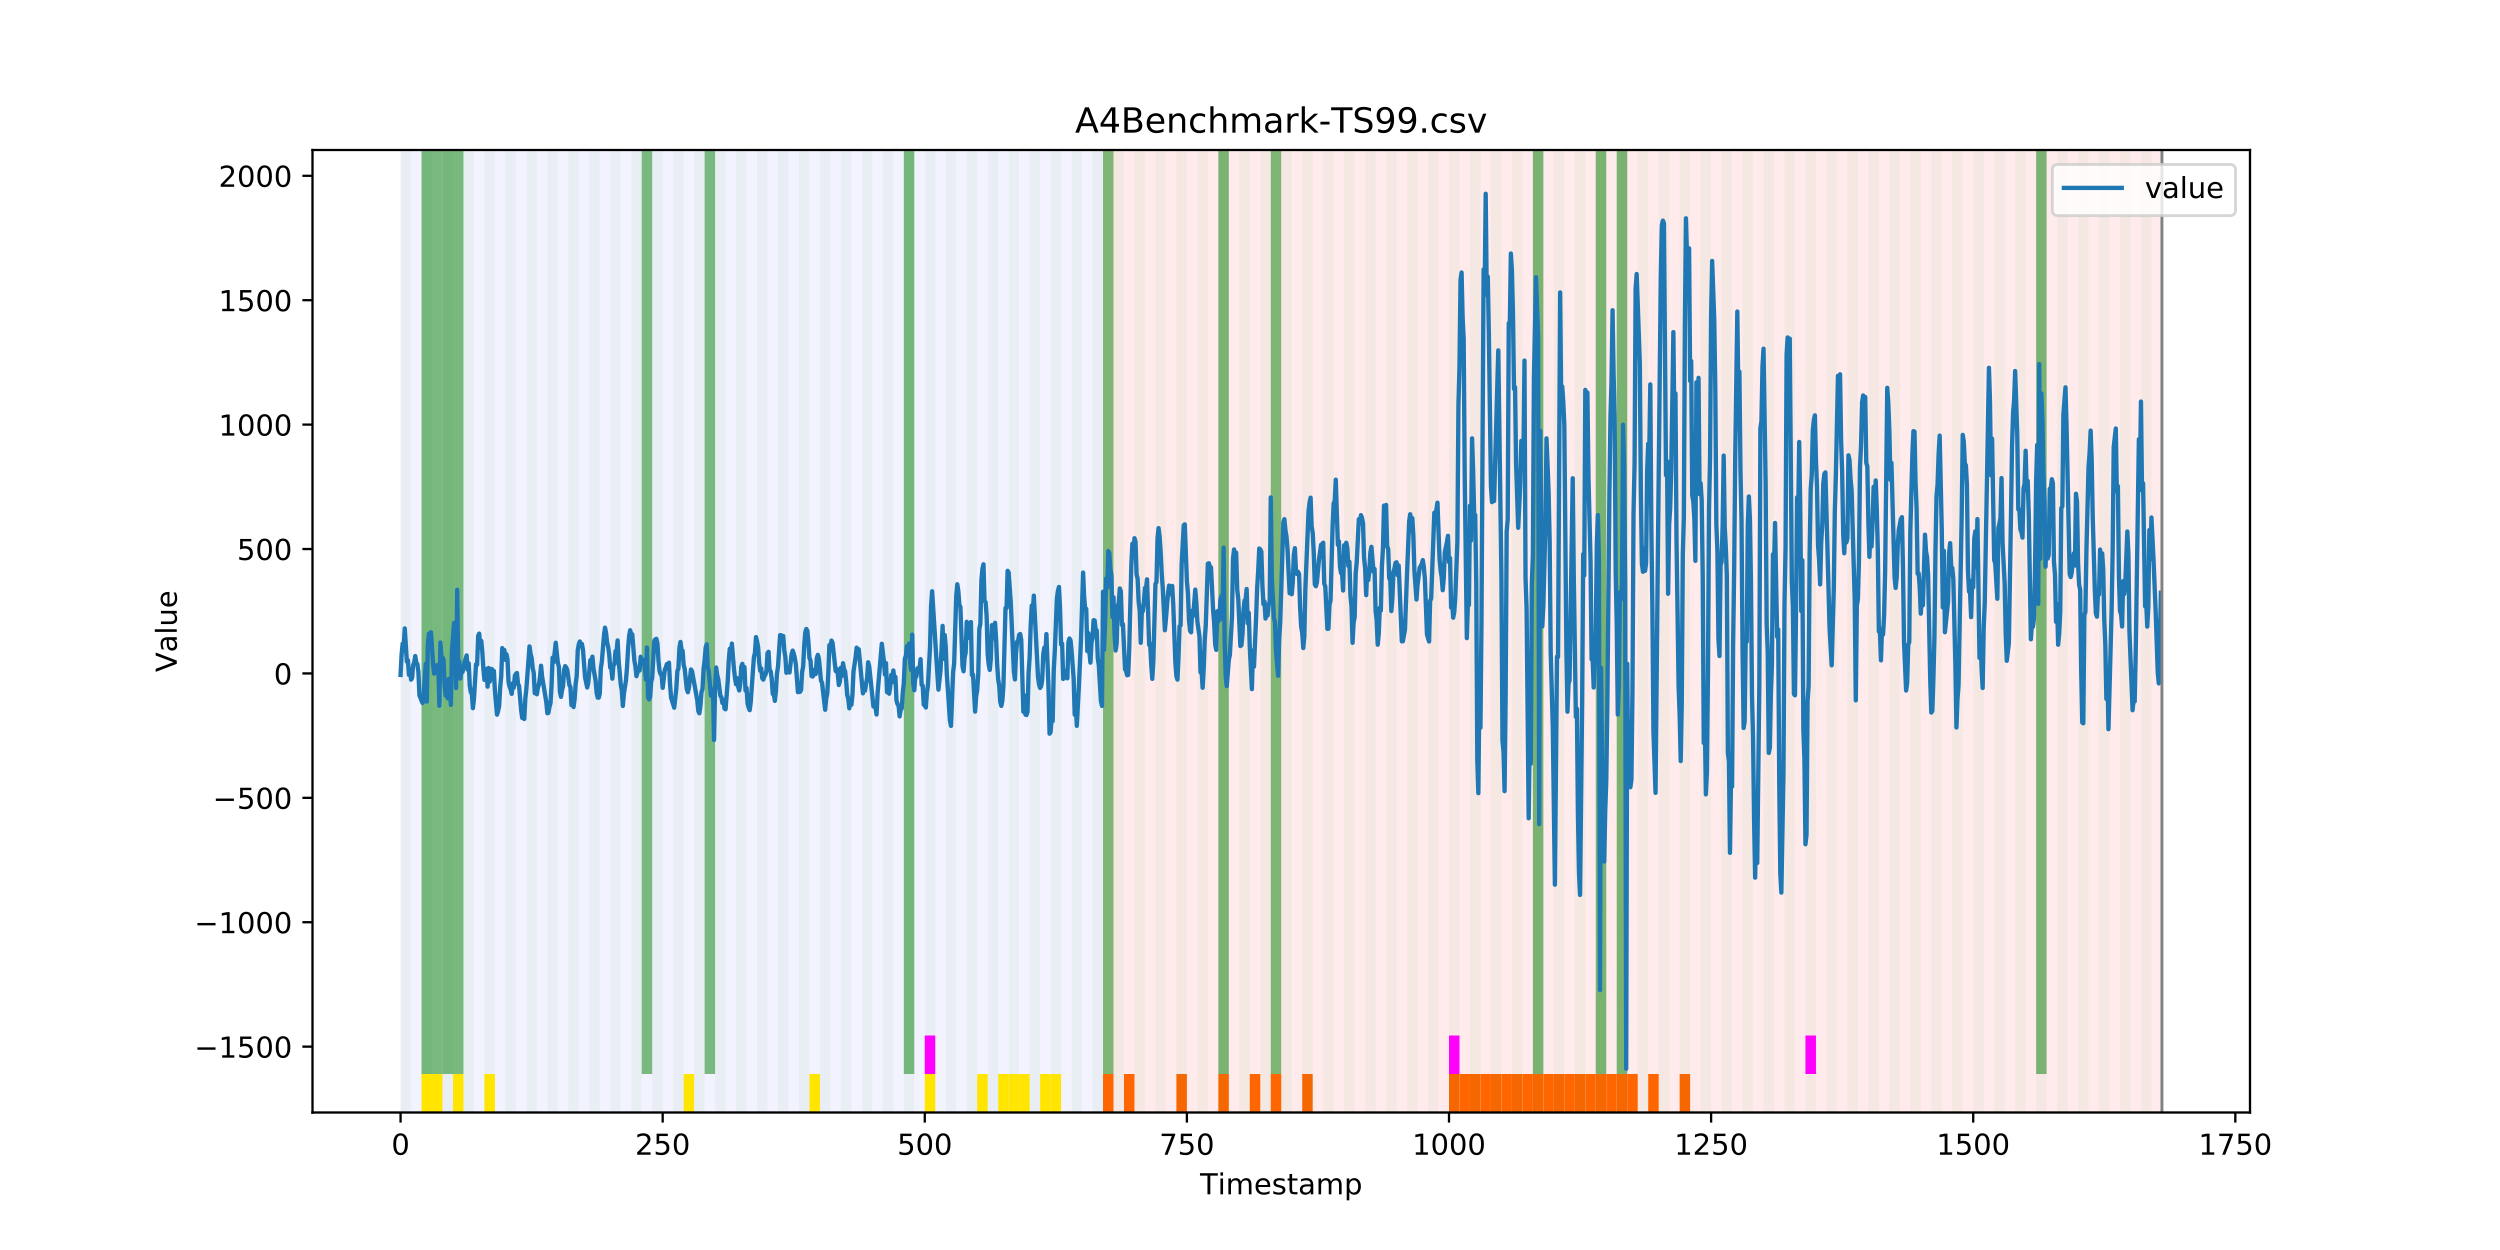 <?xml version="1.0" encoding="utf-8" standalone="no"?>
<!DOCTYPE svg PUBLIC "-//W3C//DTD SVG 1.1//EN"
  "http://www.w3.org/Graphics/SVG/1.1/DTD/svg11.dtd">
<!-- Created with matplotlib (https://matplotlib.org/) -->
<svg height="432pt" version="1.1" viewBox="0 0 864 432" width="864pt" xmlns="http://www.w3.org/2000/svg" xmlns:xlink="http://www.w3.org/1999/xlink">
 <defs>
  <style type="text/css">
*{stroke-linecap:butt;stroke-linejoin:round;}
  </style>
 </defs>
 <g id="figure_1">
  <g id="patch_1">
   <path d="M 0 432 
L 864 432 
L 864 0 
L 0 0 
z
" style="fill:#ffffff;"/>
  </g>
  <g id="axes_1">
   <g id="patch_2">
    <path d="M 108 384.48 
L 777.6 384.48 
L 777.6 51.84 
L 108 51.84 
z
" style="fill:#ffffff;"/>
   </g>
   <g id="patch_3">
    <path clip-path="url(#p1c2915d805)" d="M 138.436 384.48 
L 138.436 51.84 
L 381.203 51.84 
L 381.203 384.48 
z
" style="fill:#0000ff;opacity:0.05;"/>
   </g>
   <g id="patch_4">
    <path clip-path="url(#p1c2915d805)" d="M 381.203 384.48 
L 381.203 51.84 
L 747.164 51.84 
L 747.164 384.48 
z
" style="fill:#ff0000;opacity:0.08;"/>
   </g>
   <g id="patch_5">
    <path clip-path="url(#p1c2915d805)" d="M 138.436 384.48 
L 138.436 51.84 
L 142.06 51.84 
L 142.06 384.48 
z
" style="fill:#008000;opacity:0.04;"/>
   </g>
   <g id="patch_6">
    <path clip-path="url(#p1c2915d805)" d="M 381.203 384.48 
L 381.203 371.174 
L 384.826 371.174 
L 384.826 384.48 
z
" style="fill:#ff6600;"/>
   </g>
   <g id="patch_7">
    <path clip-path="url(#p1c2915d805)" d="M 145.683 384.48 
L 145.683 51.84 
L 149.306 51.84 
L 149.306 384.48 
z
" style="fill:#008000;opacity:0.04;"/>
   </g>
   <g id="patch_8">
    <path clip-path="url(#p1c2915d805)" d="M 145.683 371.174 
L 145.683 51.84 
L 149.306 51.84 
L 149.306 371.174 
z
" style="fill:#008000;opacity:0.5;"/>
   </g>
   <g id="patch_9">
    <path clip-path="url(#p1c2915d805)" d="M 145.683 384.48 
L 145.683 371.174 
L 149.306 371.174 
L 149.306 384.48 
z
" style="fill:#ffe500;"/>
   </g>
   <g id="patch_10">
    <path clip-path="url(#p1c2915d805)" d="M 388.449 384.48 
L 388.449 371.174 
L 392.073 371.174 
L 392.073 384.48 
z
" style="fill:#ff6600;"/>
   </g>
   <g id="patch_11">
    <path clip-path="url(#p1c2915d805)" d="M 149.306 371.174 
L 149.306 51.84 
L 152.93 51.84 
L 152.93 371.174 
z
" style="fill:#008000;opacity:0.5;"/>
   </g>
   <g id="patch_12">
    <path clip-path="url(#p1c2915d805)" d="M 149.306 384.48 
L 149.306 371.174 
L 152.93 371.174 
L 152.93 384.48 
z
" style="fill:#ffe500;"/>
   </g>
   <g id="patch_13">
    <path clip-path="url(#p1c2915d805)" d="M 152.93 384.48 
L 152.93 51.84 
L 156.553 51.84 
L 156.553 384.48 
z
" style="fill:#008000;opacity:0.04;"/>
   </g>
   <g id="patch_14">
    <path clip-path="url(#p1c2915d805)" d="M 152.93 371.174 
L 152.93 51.84 
L 156.553 51.84 
L 156.553 371.174 
z
" style="fill:#008000;opacity:0.5;"/>
   </g>
   <g id="patch_15">
    <path clip-path="url(#p1c2915d805)" d="M 156.553 371.174 
L 156.553 51.84 
L 160.177 51.84 
L 160.177 371.174 
z
" style="fill:#008000;opacity:0.5;"/>
   </g>
   <g id="patch_16">
    <path clip-path="url(#p1c2915d805)" d="M 156.553 384.48 
L 156.553 371.174 
L 160.177 371.174 
L 160.177 384.48 
z
" style="fill:#ffe500;"/>
   </g>
   <g id="patch_17">
    <path clip-path="url(#p1c2915d805)" d="M 160.177 384.48 
L 160.177 51.84 
L 163.8 51.84 
L 163.8 384.48 
z
" style="fill:#008000;opacity:0.04;"/>
   </g>
   <g id="patch_18">
    <path clip-path="url(#p1c2915d805)" d="M 406.566 384.48 
L 406.566 371.174 
L 410.19 371.174 
L 410.19 384.48 
z
" style="fill:#ff6600;"/>
   </g>
   <g id="patch_19">
    <path clip-path="url(#p1c2915d805)" d="M 167.423 384.48 
L 167.423 51.84 
L 171.047 51.84 
L 171.047 384.48 
z
" style="fill:#008000;opacity:0.04;"/>
   </g>
   <g id="patch_20">
    <path clip-path="url(#p1c2915d805)" d="M 167.423 384.48 
L 167.423 371.174 
L 171.047 371.174 
L 171.047 384.48 
z
" style="fill:#ffe500;"/>
   </g>
   <g id="patch_21">
    <path clip-path="url(#p1c2915d805)" d="M 174.67 384.48 
L 174.67 51.84 
L 178.294 51.84 
L 178.294 384.48 
z
" style="fill:#008000;opacity:0.04;"/>
   </g>
   <g id="patch_22">
    <path clip-path="url(#p1c2915d805)" d="M 421.06 384.48 
L 421.06 371.174 
L 424.683 371.174 
L 424.683 384.48 
z
" style="fill:#ff6600;"/>
   </g>
   <g id="patch_23">
    <path clip-path="url(#p1c2915d805)" d="M 181.917 384.48 
L 181.917 51.84 
L 185.54 51.84 
L 185.54 384.48 
z
" style="fill:#008000;opacity:0.04;"/>
   </g>
   <g id="patch_24">
    <path clip-path="url(#p1c2915d805)" d="M 189.164 384.48 
L 189.164 51.84 
L 192.787 51.84 
L 192.787 384.48 
z
" style="fill:#008000;opacity:0.04;"/>
   </g>
   <g id="patch_25">
    <path clip-path="url(#p1c2915d805)" d="M 431.93 384.48 
L 431.93 371.174 
L 435.553 371.174 
L 435.553 384.48 
z
" style="fill:#ff6600;"/>
   </g>
   <g id="patch_26">
    <path clip-path="url(#p1c2915d805)" d="M 196.41 384.48 
L 196.41 51.84 
L 200.034 51.84 
L 200.034 384.48 
z
" style="fill:#008000;opacity:0.04;"/>
   </g>
   <g id="patch_27">
    <path clip-path="url(#p1c2915d805)" d="M 439.177 384.48 
L 439.177 371.174 
L 442.8 371.174 
L 442.8 384.48 
z
" style="fill:#ff6600;"/>
   </g>
   <g id="patch_28">
    <path clip-path="url(#p1c2915d805)" d="M 203.657 384.48 
L 203.657 51.84 
L 207.281 51.84 
L 207.281 384.48 
z
" style="fill:#008000;opacity:0.04;"/>
   </g>
   <g id="patch_29">
    <path clip-path="url(#p1c2915d805)" d="M 450.047 384.48 
L 450.047 371.174 
L 453.67 371.174 
L 453.67 384.48 
z
" style="fill:#ff6600;"/>
   </g>
   <g id="patch_30">
    <path clip-path="url(#p1c2915d805)" d="M 210.904 384.48 
L 210.904 51.84 
L 214.527 51.84 
L 214.527 384.48 
z
" style="fill:#008000;opacity:0.04;"/>
   </g>
   <g id="patch_31">
    <path clip-path="url(#p1c2915d805)" d="M 218.151 384.48 
L 218.151 51.84 
L 221.774 51.84 
L 221.774 384.48 
z
" style="fill:#008000;opacity:0.04;"/>
   </g>
   <g id="patch_32">
    <path clip-path="url(#p1c2915d805)" d="M 221.774 371.174 
L 221.774 51.84 
L 225.397 51.84 
L 225.397 371.174 
z
" style="fill:#008000;opacity:0.5;"/>
   </g>
   <g id="patch_33">
    <path clip-path="url(#p1c2915d805)" d="M 225.397 384.48 
L 225.397 51.84 
L 229.021 51.84 
L 229.021 384.48 
z
" style="fill:#008000;opacity:0.04;"/>
   </g>
   <g id="patch_34">
    <path clip-path="url(#p1c2915d805)" d="M 232.644 384.48 
L 232.644 51.84 
L 236.268 51.84 
L 236.268 384.48 
z
" style="fill:#008000;opacity:0.04;"/>
   </g>
   <g id="patch_35">
    <path clip-path="url(#p1c2915d805)" d="M 236.268 384.48 
L 236.268 371.174 
L 239.891 371.174 
L 239.891 384.48 
z
" style="fill:#ffe500;"/>
   </g>
   <g id="patch_36">
    <path clip-path="url(#p1c2915d805)" d="M 239.891 384.48 
L 239.891 51.84 
L 243.514 51.84 
L 243.514 384.48 
z
" style="fill:#008000;opacity:0.04;"/>
   </g>
   <g id="patch_37">
    <path clip-path="url(#p1c2915d805)" d="M 243.514 371.174 
L 243.514 51.84 
L 247.138 51.84 
L 247.138 371.174 
z
" style="fill:#008000;opacity:0.5;"/>
   </g>
   <g id="patch_38">
    <path clip-path="url(#p1c2915d805)" d="M 247.138 384.48 
L 247.138 51.84 
L 250.761 51.84 
L 250.761 384.48 
z
" style="fill:#008000;opacity:0.04;"/>
   </g>
   <g id="patch_39">
    <path clip-path="url(#p1c2915d805)" d="M 254.384 384.48 
L 254.384 51.84 
L 258.008 51.84 
L 258.008 384.48 
z
" style="fill:#008000;opacity:0.04;"/>
   </g>
   <g id="patch_40">
    <path clip-path="url(#p1c2915d805)" d="M 500.774 384.48 
L 500.774 371.174 
L 504.397 371.174 
L 504.397 384.48 
z
" style="fill:#ff6600;"/>
   </g>
   <g id="patch_41">
    <path clip-path="url(#p1c2915d805)" d="M 261.631 384.48 
L 261.631 51.84 
L 265.255 51.84 
L 265.255 384.48 
z
" style="fill:#008000;opacity:0.04;"/>
   </g>
   <g id="patch_42">
    <path clip-path="url(#p1c2915d805)" d="M 504.397 384.48 
L 504.397 371.174 
L 508.021 371.174 
L 508.021 384.48 
z
" style="fill:#ff6600;"/>
   </g>
   <g id="patch_43">
    <path clip-path="url(#p1c2915d805)" d="M 508.021 384.48 
L 508.021 371.174 
L 511.644 371.174 
L 511.644 384.48 
z
" style="fill:#ff6600;"/>
   </g>
   <g id="patch_44">
    <path clip-path="url(#p1c2915d805)" d="M 268.878 384.48 
L 268.878 51.84 
L 272.501 51.84 
L 272.501 384.48 
z
" style="fill:#008000;opacity:0.04;"/>
   </g>
   <g id="patch_45">
    <path clip-path="url(#p1c2915d805)" d="M 511.644 384.48 
L 511.644 371.174 
L 515.268 371.174 
L 515.268 384.48 
z
" style="fill:#ff6600;"/>
   </g>
   <g id="patch_46">
    <path clip-path="url(#p1c2915d805)" d="M 515.268 384.48 
L 515.268 371.174 
L 518.891 371.174 
L 518.891 384.48 
z
" style="fill:#ff6600;"/>
   </g>
   <g id="patch_47">
    <path clip-path="url(#p1c2915d805)" d="M 276.125 384.48 
L 276.125 51.84 
L 279.748 51.84 
L 279.748 384.48 
z
" style="fill:#008000;opacity:0.04;"/>
   </g>
   <g id="patch_48">
    <path clip-path="url(#p1c2915d805)" d="M 518.891 384.48 
L 518.891 371.174 
L 522.514 371.174 
L 522.514 384.48 
z
" style="fill:#ff6600;"/>
   </g>
   <g id="patch_49">
    <path clip-path="url(#p1c2915d805)" d="M 279.748 384.48 
L 279.748 371.174 
L 283.371 371.174 
L 283.371 384.48 
z
" style="fill:#ffe500;"/>
   </g>
   <g id="patch_50">
    <path clip-path="url(#p1c2915d805)" d="M 522.514 384.48 
L 522.514 371.174 
L 526.138 371.174 
L 526.138 384.48 
z
" style="fill:#ff6600;"/>
   </g>
   <g id="patch_51">
    <path clip-path="url(#p1c2915d805)" d="M 283.371 384.48 
L 283.371 51.84 
L 286.995 51.84 
L 286.995 384.48 
z
" style="fill:#008000;opacity:0.04;"/>
   </g>
   <g id="patch_52">
    <path clip-path="url(#p1c2915d805)" d="M 526.138 384.48 
L 526.138 371.174 
L 529.761 371.174 
L 529.761 384.48 
z
" style="fill:#ff6600;"/>
   </g>
   <g id="patch_53">
    <path clip-path="url(#p1c2915d805)" d="M 529.761 384.48 
L 529.761 371.174 
L 533.384 371.174 
L 533.384 384.48 
z
" style="fill:#ff6600;"/>
   </g>
   <g id="patch_54">
    <path clip-path="url(#p1c2915d805)" d="M 290.618 384.48 
L 290.618 51.84 
L 294.242 51.84 
L 294.242 384.48 
z
" style="fill:#008000;opacity:0.04;"/>
   </g>
   <g id="patch_55">
    <path clip-path="url(#p1c2915d805)" d="M 533.384 384.48 
L 533.384 371.174 
L 537.008 371.174 
L 537.008 384.48 
z
" style="fill:#ff6600;"/>
   </g>
   <g id="patch_56">
    <path clip-path="url(#p1c2915d805)" d="M 537.008 384.48 
L 537.008 371.174 
L 540.631 371.174 
L 540.631 384.48 
z
" style="fill:#ff6600;"/>
   </g>
   <g id="patch_57">
    <path clip-path="url(#p1c2915d805)" d="M 297.865 384.48 
L 297.865 51.84 
L 301.488 51.84 
L 301.488 384.48 
z
" style="fill:#008000;opacity:0.04;"/>
   </g>
   <g id="patch_58">
    <path clip-path="url(#p1c2915d805)" d="M 540.631 384.48 
L 540.631 371.174 
L 544.255 371.174 
L 544.255 384.48 
z
" style="fill:#ff6600;"/>
   </g>
   <g id="patch_59">
    <path clip-path="url(#p1c2915d805)" d="M 544.255 384.48 
L 544.255 371.174 
L 547.878 371.174 
L 547.878 384.48 
z
" style="fill:#ff6600;"/>
   </g>
   <g id="patch_60">
    <path clip-path="url(#p1c2915d805)" d="M 305.112 384.48 
L 305.112 51.84 
L 308.735 51.84 
L 308.735 384.48 
z
" style="fill:#008000;opacity:0.04;"/>
   </g>
   <g id="patch_61">
    <path clip-path="url(#p1c2915d805)" d="M 547.878 384.48 
L 547.878 371.174 
L 551.501 371.174 
L 551.501 384.48 
z
" style="fill:#ff6600;"/>
   </g>
   <g id="patch_62">
    <path clip-path="url(#p1c2915d805)" d="M 551.501 384.48 
L 551.501 371.174 
L 555.125 371.174 
L 555.125 384.48 
z
" style="fill:#ff6600;"/>
   </g>
   <g id="patch_63">
    <path clip-path="url(#p1c2915d805)" d="M 312.358 384.48 
L 312.358 51.84 
L 315.982 51.84 
L 315.982 384.48 
z
" style="fill:#008000;opacity:0.04;"/>
   </g>
   <g id="patch_64">
    <path clip-path="url(#p1c2915d805)" d="M 312.358 371.174 
L 312.358 51.84 
L 315.982 51.84 
L 315.982 371.174 
z
" style="fill:#008000;opacity:0.5;"/>
   </g>
   <g id="patch_65">
    <path clip-path="url(#p1c2915d805)" d="M 555.125 384.48 
L 555.125 371.174 
L 558.748 371.174 
L 558.748 384.48 
z
" style="fill:#ff6600;"/>
   </g>
   <g id="patch_66">
    <path clip-path="url(#p1c2915d805)" d="M 558.748 384.48 
L 558.748 371.174 
L 562.371 371.174 
L 562.371 384.48 
z
" style="fill:#ff6600;"/>
   </g>
   <g id="patch_67">
    <path clip-path="url(#p1c2915d805)" d="M 319.605 384.48 
L 319.605 51.84 
L 323.229 51.84 
L 323.229 384.48 
z
" style="fill:#008000;opacity:0.04;"/>
   </g>
   <g id="patch_68">
    <path clip-path="url(#p1c2915d805)" d="M 319.605 371.174 
L 319.605 357.869 
L 323.229 357.869 
L 323.229 371.174 
z
" style="fill:#ff00ff;"/>
   </g>
   <g id="patch_69">
    <path clip-path="url(#p1c2915d805)" d="M 319.605 384.48 
L 319.605 371.174 
L 323.229 371.174 
L 323.229 384.48 
z
" style="fill:#ffe500;"/>
   </g>
   <g id="patch_70">
    <path clip-path="url(#p1c2915d805)" d="M 562.371 384.48 
L 562.371 371.174 
L 565.995 371.174 
L 565.995 384.48 
z
" style="fill:#ff6600;"/>
   </g>
   <g id="patch_71">
    <path clip-path="url(#p1c2915d805)" d="M 326.852 384.48 
L 326.852 51.84 
L 330.475 51.84 
L 330.475 384.48 
z
" style="fill:#008000;opacity:0.04;"/>
   </g>
   <g id="patch_72">
    <path clip-path="url(#p1c2915d805)" d="M 569.618 384.48 
L 569.618 371.174 
L 573.242 371.174 
L 573.242 384.48 
z
" style="fill:#ff6600;"/>
   </g>
   <g id="patch_73">
    <path clip-path="url(#p1c2915d805)" d="M 334.099 384.48 
L 334.099 51.84 
L 337.722 51.84 
L 337.722 384.48 
z
" style="fill:#008000;opacity:0.04;"/>
   </g>
   <g id="patch_74">
    <path clip-path="url(#p1c2915d805)" d="M 337.722 384.48 
L 337.722 371.174 
L 341.345 371.174 
L 341.345 384.48 
z
" style="fill:#ffe500;"/>
   </g>
   <g id="patch_75">
    <path clip-path="url(#p1c2915d805)" d="M 580.488 384.48 
L 580.488 371.174 
L 584.112 371.174 
L 584.112 384.48 
z
" style="fill:#ff6600;"/>
   </g>
   <g id="patch_76">
    <path clip-path="url(#p1c2915d805)" d="M 341.345 384.48 
L 341.345 51.84 
L 344.969 51.84 
L 344.969 384.48 
z
" style="fill:#008000;opacity:0.04;"/>
   </g>
   <g id="patch_77">
    <path clip-path="url(#p1c2915d805)" d="M 344.969 384.48 
L 344.969 371.174 
L 348.592 371.174 
L 348.592 384.48 
z
" style="fill:#ffe500;"/>
   </g>
   <g id="patch_78">
    <path clip-path="url(#p1c2915d805)" d="M 348.592 384.48 
L 348.592 51.84 
L 352.216 51.84 
L 352.216 384.48 
z
" style="fill:#008000;opacity:0.04;"/>
   </g>
   <g id="patch_79">
    <path clip-path="url(#p1c2915d805)" d="M 348.592 384.48 
L 348.592 371.174 
L 352.216 371.174 
L 352.216 384.48 
z
" style="fill:#ffe500;"/>
   </g>
   <g id="patch_80">
    <path clip-path="url(#p1c2915d805)" d="M 352.216 384.48 
L 352.216 371.174 
L 355.839 371.174 
L 355.839 384.48 
z
" style="fill:#ffe500;"/>
   </g>
   <g id="patch_81">
    <path clip-path="url(#p1c2915d805)" d="M 355.839 384.48 
L 355.839 51.84 
L 359.462 51.84 
L 359.462 384.48 
z
" style="fill:#008000;opacity:0.04;"/>
   </g>
   <g id="patch_82">
    <path clip-path="url(#p1c2915d805)" d="M 359.462 384.48 
L 359.462 371.174 
L 363.086 371.174 
L 363.086 384.48 
z
" style="fill:#ffe500;"/>
   </g>
   <g id="patch_83">
    <path clip-path="url(#p1c2915d805)" d="M 363.086 384.48 
L 363.086 51.84 
L 366.709 51.84 
L 366.709 384.48 
z
" style="fill:#008000;opacity:0.04;"/>
   </g>
   <g id="patch_84">
    <path clip-path="url(#p1c2915d805)" d="M 363.086 384.48 
L 363.086 371.174 
L 366.709 371.174 
L 366.709 384.48 
z
" style="fill:#ffe500;"/>
   </g>
   <g id="patch_85">
    <path clip-path="url(#p1c2915d805)" d="M 370.332 384.48 
L 370.332 51.84 
L 373.956 51.84 
L 373.956 384.48 
z
" style="fill:#008000;opacity:0.04;"/>
   </g>
   <g id="patch_86">
    <path clip-path="url(#p1c2915d805)" d="M 377.579 384.48 
L 377.579 51.84 
L 381.203 51.84 
L 381.203 384.48 
z
" style="fill:#008000;opacity:0.04;"/>
   </g>
   <g id="patch_87">
    <path clip-path="url(#p1c2915d805)" d="M 381.203 371.174 
L 381.203 51.84 
L 384.826 51.84 
L 384.826 371.174 
z
" style="fill:#008000;opacity:0.5;"/>
   </g>
   <g id="patch_88">
    <path clip-path="url(#p1c2915d805)" d="M 384.826 384.48 
L 384.826 51.84 
L 388.449 51.84 
L 388.449 384.48 
z
" style="fill:#008000;opacity:0.04;"/>
   </g>
   <g id="patch_89">
    <path clip-path="url(#p1c2915d805)" d="M 392.073 384.48 
L 392.073 51.84 
L 395.696 51.84 
L 395.696 384.48 
z
" style="fill:#008000;opacity:0.04;"/>
   </g>
   <g id="patch_90">
    <path clip-path="url(#p1c2915d805)" d="M 399.319 384.48 
L 399.319 51.84 
L 402.943 51.84 
L 402.943 384.48 
z
" style="fill:#008000;opacity:0.04;"/>
   </g>
   <g id="patch_91">
    <path clip-path="url(#p1c2915d805)" d="M 406.566 384.48 
L 406.566 51.84 
L 410.19 51.84 
L 410.19 384.48 
z
" style="fill:#008000;opacity:0.04;"/>
   </g>
   <g id="patch_92">
    <path clip-path="url(#p1c2915d805)" d="M 413.813 384.48 
L 413.813 51.84 
L 417.436 51.84 
L 417.436 384.48 
z
" style="fill:#008000;opacity:0.04;"/>
   </g>
   <g id="patch_93">
    <path clip-path="url(#p1c2915d805)" d="M 421.06 384.48 
L 421.06 51.84 
L 424.683 51.84 
L 424.683 384.48 
z
" style="fill:#008000;opacity:0.04;"/>
   </g>
   <g id="patch_94">
    <path clip-path="url(#p1c2915d805)" d="M 421.06 371.174 
L 421.06 51.84 
L 424.683 51.84 
L 424.683 371.174 
z
" style="fill:#008000;opacity:0.5;"/>
   </g>
   <g id="patch_95">
    <path clip-path="url(#p1c2915d805)" d="M 428.306 384.48 
L 428.306 51.84 
L 431.93 51.84 
L 431.93 384.48 
z
" style="fill:#008000;opacity:0.04;"/>
   </g>
   <g id="patch_96">
    <path clip-path="url(#p1c2915d805)" d="M 435.553 384.48 
L 435.553 51.84 
L 439.177 51.84 
L 439.177 384.48 
z
" style="fill:#008000;opacity:0.04;"/>
   </g>
   <g id="patch_97">
    <path clip-path="url(#p1c2915d805)" d="M 439.177 371.174 
L 439.177 51.84 
L 442.8 51.84 
L 442.8 371.174 
z
" style="fill:#008000;opacity:0.5;"/>
   </g>
   <g id="patch_98">
    <path clip-path="url(#p1c2915d805)" d="M 442.8 384.48 
L 442.8 51.84 
L 446.423 51.84 
L 446.423 384.48 
z
" style="fill:#008000;opacity:0.04;"/>
   </g>
   <g id="patch_99">
    <path clip-path="url(#p1c2915d805)" d="M 450.047 384.48 
L 450.047 51.84 
L 453.67 51.84 
L 453.67 384.48 
z
" style="fill:#008000;opacity:0.04;"/>
   </g>
   <g id="patch_100">
    <path clip-path="url(#p1c2915d805)" d="M 457.294 384.48 
L 457.294 51.84 
L 460.917 51.84 
L 460.917 384.48 
z
" style="fill:#008000;opacity:0.04;"/>
   </g>
   <g id="patch_101">
    <path clip-path="url(#p1c2915d805)" d="M 464.54 384.48 
L 464.54 51.84 
L 468.164 51.84 
L 468.164 384.48 
z
" style="fill:#008000;opacity:0.04;"/>
   </g>
   <g id="patch_102">
    <path clip-path="url(#p1c2915d805)" d="M 471.787 384.48 
L 471.787 51.84 
L 475.41 51.84 
L 475.41 384.48 
z
" style="fill:#008000;opacity:0.04;"/>
   </g>
   <g id="patch_103">
    <path clip-path="url(#p1c2915d805)" d="M 479.034 384.48 
L 479.034 51.84 
L 482.657 51.84 
L 482.657 384.48 
z
" style="fill:#008000;opacity:0.04;"/>
   </g>
   <g id="patch_104">
    <path clip-path="url(#p1c2915d805)" d="M 486.281 384.48 
L 486.281 51.84 
L 489.904 51.84 
L 489.904 384.48 
z
" style="fill:#008000;opacity:0.04;"/>
   </g>
   <g id="patch_105">
    <path clip-path="url(#p1c2915d805)" d="M 493.527 384.48 
L 493.527 51.84 
L 497.151 51.84 
L 497.151 384.48 
z
" style="fill:#008000;opacity:0.04;"/>
   </g>
   <g id="patch_106">
    <path clip-path="url(#p1c2915d805)" d="M 500.774 384.48 
L 500.774 51.84 
L 504.397 51.84 
L 504.397 384.48 
z
" style="fill:#008000;opacity:0.04;"/>
   </g>
   <g id="patch_107">
    <path clip-path="url(#p1c2915d805)" d="M 500.774 371.174 
L 500.774 357.869 
L 504.397 357.869 
L 504.397 371.174 
z
" style="fill:#ff00ff;"/>
   </g>
   <g id="patch_108">
    <path clip-path="url(#p1c2915d805)" d="M 508.021 384.48 
L 508.021 51.84 
L 511.644 51.84 
L 511.644 384.48 
z
" style="fill:#008000;opacity:0.04;"/>
   </g>
   <g id="patch_109">
    <path clip-path="url(#p1c2915d805)" d="M 515.268 384.48 
L 515.268 51.84 
L 518.891 51.84 
L 518.891 384.48 
z
" style="fill:#008000;opacity:0.04;"/>
   </g>
   <g id="patch_110">
    <path clip-path="url(#p1c2915d805)" d="M 522.514 384.48 
L 522.514 51.84 
L 526.138 51.84 
L 526.138 384.48 
z
" style="fill:#008000;opacity:0.04;"/>
   </g>
   <g id="patch_111">
    <path clip-path="url(#p1c2915d805)" d="M 529.761 384.48 
L 529.761 51.84 
L 533.384 51.84 
L 533.384 384.48 
z
" style="fill:#008000;opacity:0.04;"/>
   </g>
   <g id="patch_112">
    <path clip-path="url(#p1c2915d805)" d="M 529.761 371.174 
L 529.761 51.84 
L 533.384 51.84 
L 533.384 371.174 
z
" style="fill:#008000;opacity:0.5;"/>
   </g>
   <g id="patch_113">
    <path clip-path="url(#p1c2915d805)" d="M 537.008 384.48 
L 537.008 51.84 
L 540.631 51.84 
L 540.631 384.48 
z
" style="fill:#008000;opacity:0.04;"/>
   </g>
   <g id="patch_114">
    <path clip-path="url(#p1c2915d805)" d="M 544.255 384.48 
L 544.255 51.84 
L 547.878 51.84 
L 547.878 384.48 
z
" style="fill:#008000;opacity:0.04;"/>
   </g>
   <g id="patch_115">
    <path clip-path="url(#p1c2915d805)" d="M 551.501 384.48 
L 551.501 51.84 
L 555.125 51.84 
L 555.125 384.48 
z
" style="fill:#008000;opacity:0.04;"/>
   </g>
   <g id="patch_116">
    <path clip-path="url(#p1c2915d805)" d="M 551.501 371.174 
L 551.501 51.84 
L 555.125 51.84 
L 555.125 371.174 
z
" style="fill:#008000;opacity:0.5;"/>
   </g>
   <g id="patch_117">
    <path clip-path="url(#p1c2915d805)" d="M 558.748 384.48 
L 558.748 51.84 
L 562.371 51.84 
L 562.371 384.48 
z
" style="fill:#008000;opacity:0.04;"/>
   </g>
   <g id="patch_118">
    <path clip-path="url(#p1c2915d805)" d="M 558.748 371.174 
L 558.748 51.84 
L 562.371 51.84 
L 562.371 371.174 
z
" style="fill:#008000;opacity:0.5;"/>
   </g>
   <g id="patch_119">
    <path clip-path="url(#p1c2915d805)" d="M 565.995 384.48 
L 565.995 51.84 
L 569.618 51.84 
L 569.618 384.48 
z
" style="fill:#008000;opacity:0.04;"/>
   </g>
   <g id="patch_120">
    <path clip-path="url(#p1c2915d805)" d="M 573.242 384.48 
L 573.242 51.84 
L 576.865 51.84 
L 576.865 384.48 
z
" style="fill:#008000;opacity:0.04;"/>
   </g>
   <g id="patch_121">
    <path clip-path="url(#p1c2915d805)" d="M 580.488 384.48 
L 580.488 51.84 
L 584.112 51.84 
L 584.112 384.48 
z
" style="fill:#008000;opacity:0.04;"/>
   </g>
   <g id="patch_122">
    <path clip-path="url(#p1c2915d805)" d="M 587.735 384.48 
L 587.735 51.84 
L 591.358 51.84 
L 591.358 384.48 
z
" style="fill:#008000;opacity:0.04;"/>
   </g>
   <g id="patch_123">
    <path clip-path="url(#p1c2915d805)" d="M 594.982 384.48 
L 594.982 51.84 
L 598.605 51.84 
L 598.605 384.48 
z
" style="fill:#008000;opacity:0.04;"/>
   </g>
   <g id="patch_124">
    <path clip-path="url(#p1c2915d805)" d="M 602.229 384.48 
L 602.229 51.84 
L 605.852 51.84 
L 605.852 384.48 
z
" style="fill:#008000;opacity:0.04;"/>
   </g>
   <g id="patch_125">
    <path clip-path="url(#p1c2915d805)" d="M 609.475 384.48 
L 609.475 51.84 
L 613.099 51.84 
L 613.099 384.48 
z
" style="fill:#008000;opacity:0.04;"/>
   </g>
   <g id="patch_126">
    <path clip-path="url(#p1c2915d805)" d="M 616.722 384.48 
L 616.722 51.84 
L 620.345 51.84 
L 620.345 384.48 
z
" style="fill:#008000;opacity:0.04;"/>
   </g>
   <g id="patch_127">
    <path clip-path="url(#p1c2915d805)" d="M 623.969 384.48 
L 623.969 51.84 
L 627.592 51.84 
L 627.592 384.48 
z
" style="fill:#008000;opacity:0.04;"/>
   </g>
   <g id="patch_128">
    <path clip-path="url(#p1c2915d805)" d="M 623.969 371.174 
L 623.969 357.869 
L 627.592 357.869 
L 627.592 371.174 
z
" style="fill:#ff00ff;"/>
   </g>
   <g id="patch_129">
    <path clip-path="url(#p1c2915d805)" d="M 631.216 384.48 
L 631.216 51.84 
L 634.839 51.84 
L 634.839 384.48 
z
" style="fill:#008000;opacity:0.04;"/>
   </g>
   <g id="patch_130">
    <path clip-path="url(#p1c2915d805)" d="M 638.462 384.48 
L 638.462 51.84 
L 642.086 51.84 
L 642.086 384.48 
z
" style="fill:#008000;opacity:0.04;"/>
   </g>
   <g id="patch_131">
    <path clip-path="url(#p1c2915d805)" d="M 645.709 384.48 
L 645.709 51.84 
L 649.332 51.84 
L 649.332 384.48 
z
" style="fill:#008000;opacity:0.04;"/>
   </g>
   <g id="patch_132">
    <path clip-path="url(#p1c2915d805)" d="M 652.956 384.48 
L 652.956 51.84 
L 656.579 51.84 
L 656.579 384.48 
z
" style="fill:#008000;opacity:0.04;"/>
   </g>
   <g id="patch_133">
    <path clip-path="url(#p1c2915d805)" d="M 660.203 384.48 
L 660.203 51.84 
L 663.826 51.84 
L 663.826 384.48 
z
" style="fill:#008000;opacity:0.04;"/>
   </g>
   <g id="patch_134">
    <path clip-path="url(#p1c2915d805)" d="M 667.449 384.48 
L 667.449 51.84 
L 671.073 51.84 
L 671.073 384.48 
z
" style="fill:#008000;opacity:0.04;"/>
   </g>
   <g id="patch_135">
    <path clip-path="url(#p1c2915d805)" d="M 674.696 384.48 
L 674.696 51.84 
L 678.319 51.84 
L 678.319 384.48 
z
" style="fill:#008000;opacity:0.04;"/>
   </g>
   <g id="patch_136">
    <path clip-path="url(#p1c2915d805)" d="M 681.943 384.48 
L 681.943 51.84 
L 685.566 51.84 
L 685.566 384.48 
z
" style="fill:#008000;opacity:0.04;"/>
   </g>
   <g id="patch_137">
    <path clip-path="url(#p1c2915d805)" d="M 689.19 384.48 
L 689.19 51.84 
L 692.813 51.84 
L 692.813 384.48 
z
" style="fill:#008000;opacity:0.04;"/>
   </g>
   <g id="patch_138">
    <path clip-path="url(#p1c2915d805)" d="M 696.436 384.48 
L 696.436 51.84 
L 700.06 51.84 
L 700.06 384.48 
z
" style="fill:#008000;opacity:0.04;"/>
   </g>
   <g id="patch_139">
    <path clip-path="url(#p1c2915d805)" d="M 703.683 384.48 
L 703.683 51.84 
L 707.306 51.84 
L 707.306 384.48 
z
" style="fill:#008000;opacity:0.04;"/>
   </g>
   <g id="patch_140">
    <path clip-path="url(#p1c2915d805)" d="M 703.683 371.174 
L 703.683 51.84 
L 707.306 51.84 
L 707.306 371.174 
z
" style="fill:#008000;opacity:0.5;"/>
   </g>
   <g id="patch_141">
    <path clip-path="url(#p1c2915d805)" d="M 710.93 384.48 
L 710.93 51.84 
L 714.553 51.84 
L 714.553 384.48 
z
" style="fill:#008000;opacity:0.04;"/>
   </g>
   <g id="patch_142">
    <path clip-path="url(#p1c2915d805)" d="M 718.177 384.48 
L 718.177 51.84 
L 721.8 51.84 
L 721.8 384.48 
z
" style="fill:#008000;opacity:0.04;"/>
   </g>
   <g id="patch_143">
    <path clip-path="url(#p1c2915d805)" d="M 725.423 384.48 
L 725.423 51.84 
L 729.047 51.84 
L 729.047 384.48 
z
" style="fill:#008000;opacity:0.04;"/>
   </g>
   <g id="patch_144">
    <path clip-path="url(#p1c2915d805)" d="M 732.67 384.48 
L 732.67 51.84 
L 736.294 51.84 
L 736.294 384.48 
z
" style="fill:#008000;opacity:0.04;"/>
   </g>
   <g id="patch_145">
    <path clip-path="url(#p1c2915d805)" d="M 739.917 384.48 
L 739.917 51.84 
L 743.54 51.84 
L 743.54 384.48 
z
" style="fill:#008000;opacity:0.04;"/>
   </g>
   <g id="matplotlib.axis_1">
    <g id="xtick_1">
     <g id="line2d_1">
      <defs>
       <path d="M 0 0 
L 0 3.5 
" id="me8c1753cc0" style="stroke:#000000;stroke-width:0.8;"/>
      </defs>
      <g>
       <use style="stroke:#000000;stroke-width:0.8;" x="138.436" xlink:href="#me8c1753cc0" y="384.48"/>
      </g>
     </g>
     <g id="text_1">
      <!-- 0 -->
      <defs>
       <path d="M 31.781 66.406 
Q 24.172 66.406 20.328 58.906 
Q 16.5 51.422 16.5 36.375 
Q 16.5 21.391 20.328 13.891 
Q 24.172 6.391 31.781 6.391 
Q 39.453 6.391 43.281 13.891 
Q 47.125 21.391 47.125 36.375 
Q 47.125 51.422 43.281 58.906 
Q 39.453 66.406 31.781 66.406 
z
M 31.781 74.219 
Q 44.047 74.219 50.516 64.516 
Q 56.984 54.828 56.984 36.375 
Q 56.984 17.969 50.516 8.266 
Q 44.047 -1.422 31.781 -1.422 
Q 19.531 -1.422 13.062 8.266 
Q 6.594 17.969 6.594 36.375 
Q 6.594 54.828 13.062 64.516 
Q 19.531 74.219 31.781 74.219 
z
" id="DejaVuSans-48"/>
      </defs>
      <g transform="translate(135.255 399.078)scale(0.1 -0.1)">
       <use xlink:href="#DejaVuSans-48"/>
      </g>
     </g>
    </g>
    <g id="xtick_2">
     <g id="line2d_2">
      <g>
       <use style="stroke:#000000;stroke-width:0.8;" x="229.021" xlink:href="#me8c1753cc0" y="384.48"/>
      </g>
     </g>
     <g id="text_2">
      <!-- 250 -->
      <defs>
       <path d="M 19.188 8.297 
L 53.609 8.297 
L 53.609 0 
L 7.328 0 
L 7.328 8.297 
Q 12.938 14.109 22.625 23.891 
Q 32.328 33.688 34.812 36.531 
Q 39.547 41.844 41.422 45.531 
Q 43.312 49.219 43.312 52.781 
Q 43.312 58.594 39.234 62.25 
Q 35.156 65.922 28.609 65.922 
Q 23.969 65.922 18.812 64.312 
Q 13.672 62.703 7.812 59.422 
L 7.812 69.391 
Q 13.766 71.781 18.938 73 
Q 24.125 74.219 28.422 74.219 
Q 39.75 74.219 46.484 68.547 
Q 53.219 62.891 53.219 53.422 
Q 53.219 48.922 51.531 44.891 
Q 49.859 40.875 45.406 35.406 
Q 44.188 33.984 37.641 27.219 
Q 31.109 20.453 19.188 8.297 
z
" id="DejaVuSans-50"/>
       <path d="M 10.797 72.906 
L 49.516 72.906 
L 49.516 64.594 
L 19.828 64.594 
L 19.828 46.734 
Q 21.969 47.469 24.109 47.828 
Q 26.266 48.188 28.422 48.188 
Q 40.625 48.188 47.75 41.5 
Q 54.891 34.812 54.891 23.391 
Q 54.891 11.625 47.562 5.094 
Q 40.234 -1.422 26.906 -1.422 
Q 22.312 -1.422 17.547 -0.641 
Q 12.797 0.141 7.719 1.703 
L 7.719 11.625 
Q 12.109 9.234 16.797 8.062 
Q 21.484 6.891 26.703 6.891 
Q 35.156 6.891 40.078 11.328 
Q 45.016 15.766 45.016 23.391 
Q 45.016 31 40.078 35.438 
Q 35.156 39.891 26.703 39.891 
Q 22.75 39.891 18.812 39.016 
Q 14.891 38.141 10.797 36.281 
z
" id="DejaVuSans-53"/>
      </defs>
      <g transform="translate(219.477 399.078)scale(0.1 -0.1)">
       <use xlink:href="#DejaVuSans-50"/>
       <use x="63.623" xlink:href="#DejaVuSans-53"/>
       <use x="127.246" xlink:href="#DejaVuSans-48"/>
      </g>
     </g>
    </g>
    <g id="xtick_3">
     <g id="line2d_3">
      <g>
       <use style="stroke:#000000;stroke-width:0.8;" x="319.605" xlink:href="#me8c1753cc0" y="384.48"/>
      </g>
     </g>
     <g id="text_3">
      <!-- 500 -->
      <g transform="translate(310.061 399.078)scale(0.1 -0.1)">
       <use xlink:href="#DejaVuSans-53"/>
       <use x="63.623" xlink:href="#DejaVuSans-48"/>
       <use x="127.246" xlink:href="#DejaVuSans-48"/>
      </g>
     </g>
    </g>
    <g id="xtick_4">
     <g id="line2d_4">
      <g>
       <use style="stroke:#000000;stroke-width:0.8;" x="410.19" xlink:href="#me8c1753cc0" y="384.48"/>
      </g>
     </g>
     <g id="text_4">
      <!-- 750 -->
      <defs>
       <path d="M 8.203 72.906 
L 55.078 72.906 
L 55.078 68.703 
L 28.609 0 
L 18.312 0 
L 43.219 64.594 
L 8.203 64.594 
z
" id="DejaVuSans-55"/>
      </defs>
      <g transform="translate(400.646 399.078)scale(0.1 -0.1)">
       <use xlink:href="#DejaVuSans-55"/>
       <use x="63.623" xlink:href="#DejaVuSans-53"/>
       <use x="127.246" xlink:href="#DejaVuSans-48"/>
      </g>
     </g>
    </g>
    <g id="xtick_5">
     <g id="line2d_5">
      <g>
       <use style="stroke:#000000;stroke-width:0.8;" x="500.774" xlink:href="#me8c1753cc0" y="384.48"/>
      </g>
     </g>
     <g id="text_5">
      <!-- 1000 -->
      <defs>
       <path d="M 12.406 8.297 
L 28.516 8.297 
L 28.516 63.922 
L 10.984 60.406 
L 10.984 69.391 
L 28.422 72.906 
L 38.281 72.906 
L 38.281 8.297 
L 54.391 8.297 
L 54.391 0 
L 12.406 0 
z
" id="DejaVuSans-49"/>
      </defs>
      <g transform="translate(488.049 399.078)scale(0.1 -0.1)">
       <use xlink:href="#DejaVuSans-49"/>
       <use x="63.623" xlink:href="#DejaVuSans-48"/>
       <use x="127.246" xlink:href="#DejaVuSans-48"/>
       <use x="190.869" xlink:href="#DejaVuSans-48"/>
      </g>
     </g>
    </g>
    <g id="xtick_6">
     <g id="line2d_6">
      <g>
       <use style="stroke:#000000;stroke-width:0.8;" x="591.358" xlink:href="#me8c1753cc0" y="384.48"/>
      </g>
     </g>
     <g id="text_6">
      <!-- 1250 -->
      <g transform="translate(578.633 399.078)scale(0.1 -0.1)">
       <use xlink:href="#DejaVuSans-49"/>
       <use x="63.623" xlink:href="#DejaVuSans-50"/>
       <use x="127.246" xlink:href="#DejaVuSans-53"/>
       <use x="190.869" xlink:href="#DejaVuSans-48"/>
      </g>
     </g>
    </g>
    <g id="xtick_7">
     <g id="line2d_7">
      <g>
       <use style="stroke:#000000;stroke-width:0.8;" x="681.943" xlink:href="#me8c1753cc0" y="384.48"/>
      </g>
     </g>
     <g id="text_7">
      <!-- 1500 -->
      <g transform="translate(669.218 399.078)scale(0.1 -0.1)">
       <use xlink:href="#DejaVuSans-49"/>
       <use x="63.623" xlink:href="#DejaVuSans-53"/>
       <use x="127.246" xlink:href="#DejaVuSans-48"/>
       <use x="190.869" xlink:href="#DejaVuSans-48"/>
      </g>
     </g>
    </g>
    <g id="xtick_8">
     <g id="line2d_8">
      <g>
       <use style="stroke:#000000;stroke-width:0.8;" x="772.527" xlink:href="#me8c1753cc0" y="384.48"/>
      </g>
     </g>
     <g id="text_8">
      <!-- 1750 -->
      <g transform="translate(759.802 399.078)scale(0.1 -0.1)">
       <use xlink:href="#DejaVuSans-49"/>
       <use x="63.623" xlink:href="#DejaVuSans-55"/>
       <use x="127.246" xlink:href="#DejaVuSans-53"/>
       <use x="190.869" xlink:href="#DejaVuSans-48"/>
      </g>
     </g>
    </g>
    <g id="text_9">
     <!-- Timestamp -->
     <defs>
      <path d="M -0.297 72.906 
L 61.375 72.906 
L 61.375 64.594 
L 35.5 64.594 
L 35.5 0 
L 25.594 0 
L 25.594 64.594 
L -0.297 64.594 
z
" id="DejaVuSans-84"/>
      <path d="M 9.422 54.688 
L 18.406 54.688 
L 18.406 0 
L 9.422 0 
z
M 9.422 75.984 
L 18.406 75.984 
L 18.406 64.594 
L 9.422 64.594 
z
" id="DejaVuSans-105"/>
      <path d="M 52 44.188 
Q 55.375 50.25 60.062 53.125 
Q 64.75 56 71.094 56 
Q 79.641 56 84.281 50.016 
Q 88.922 44.047 88.922 33.016 
L 88.922 0 
L 79.891 0 
L 79.891 32.719 
Q 79.891 40.578 77.094 44.375 
Q 74.312 48.188 68.609 48.188 
Q 61.625 48.188 57.562 43.547 
Q 53.516 38.922 53.516 30.906 
L 53.516 0 
L 44.484 0 
L 44.484 32.719 
Q 44.484 40.625 41.703 44.406 
Q 38.922 48.188 33.109 48.188 
Q 26.219 48.188 22.156 43.531 
Q 18.109 38.875 18.109 30.906 
L 18.109 0 
L 9.078 0 
L 9.078 54.688 
L 18.109 54.688 
L 18.109 46.188 
Q 21.188 51.219 25.484 53.609 
Q 29.781 56 35.688 56 
Q 41.656 56 45.828 52.969 
Q 50 49.953 52 44.188 
z
" id="DejaVuSans-109"/>
      <path d="M 56.203 29.594 
L 56.203 25.203 
L 14.891 25.203 
Q 15.484 15.922 20.484 11.062 
Q 25.484 6.203 34.422 6.203 
Q 39.594 6.203 44.453 7.469 
Q 49.312 8.734 54.109 11.281 
L 54.109 2.781 
Q 49.266 0.734 44.188 -0.344 
Q 39.109 -1.422 33.891 -1.422 
Q 20.797 -1.422 13.156 6.188 
Q 5.516 13.812 5.516 26.812 
Q 5.516 40.234 12.766 48.109 
Q 20.016 56 32.328 56 
Q 43.359 56 49.781 48.891 
Q 56.203 41.797 56.203 29.594 
z
M 47.219 32.234 
Q 47.125 39.594 43.094 43.984 
Q 39.062 48.391 32.422 48.391 
Q 24.906 48.391 20.391 44.141 
Q 15.875 39.891 15.188 32.172 
z
" id="DejaVuSans-101"/>
      <path d="M 44.281 53.078 
L 44.281 44.578 
Q 40.484 46.531 36.375 47.5 
Q 32.281 48.484 27.875 48.484 
Q 21.188 48.484 17.844 46.438 
Q 14.5 44.391 14.5 40.281 
Q 14.5 37.156 16.891 35.375 
Q 19.281 33.594 26.516 31.984 
L 29.594 31.297 
Q 39.156 29.25 43.188 25.516 
Q 47.219 21.781 47.219 15.094 
Q 47.219 7.469 41.188 3.016 
Q 35.156 -1.422 24.609 -1.422 
Q 20.219 -1.422 15.453 -0.562 
Q 10.688 0.297 5.422 2 
L 5.422 11.281 
Q 10.406 8.688 15.234 7.391 
Q 20.062 6.109 24.812 6.109 
Q 31.156 6.109 34.562 8.281 
Q 37.984 10.453 37.984 14.406 
Q 37.984 18.062 35.516 20.016 
Q 33.062 21.969 24.703 23.781 
L 21.578 24.516 
Q 13.234 26.266 9.516 29.906 
Q 5.812 33.547 5.812 39.891 
Q 5.812 47.609 11.281 51.797 
Q 16.75 56 26.812 56 
Q 31.781 56 36.172 55.266 
Q 40.578 54.547 44.281 53.078 
z
" id="DejaVuSans-115"/>
      <path d="M 18.312 70.219 
L 18.312 54.688 
L 36.812 54.688 
L 36.812 47.703 
L 18.312 47.703 
L 18.312 18.016 
Q 18.312 11.328 20.141 9.422 
Q 21.969 7.516 27.594 7.516 
L 36.812 7.516 
L 36.812 0 
L 27.594 0 
Q 17.188 0 13.234 3.875 
Q 9.281 7.766 9.281 18.016 
L 9.281 47.703 
L 2.688 47.703 
L 2.688 54.688 
L 9.281 54.688 
L 9.281 70.219 
z
" id="DejaVuSans-116"/>
      <path d="M 34.281 27.484 
Q 23.391 27.484 19.188 25 
Q 14.984 22.516 14.984 16.5 
Q 14.984 11.719 18.141 8.906 
Q 21.297 6.109 26.703 6.109 
Q 34.188 6.109 38.703 11.406 
Q 43.219 16.703 43.219 25.484 
L 43.219 27.484 
z
M 52.203 31.203 
L 52.203 0 
L 43.219 0 
L 43.219 8.297 
Q 40.141 3.328 35.547 0.953 
Q 30.953 -1.422 24.312 -1.422 
Q 15.922 -1.422 10.953 3.297 
Q 6 8.016 6 15.922 
Q 6 25.141 12.172 29.828 
Q 18.359 34.516 30.609 34.516 
L 43.219 34.516 
L 43.219 35.406 
Q 43.219 41.609 39.141 45 
Q 35.062 48.391 27.688 48.391 
Q 23 48.391 18.547 47.266 
Q 14.109 46.141 10.016 43.891 
L 10.016 52.203 
Q 14.938 54.109 19.578 55.047 
Q 24.219 56 28.609 56 
Q 40.484 56 46.344 49.844 
Q 52.203 43.703 52.203 31.203 
z
" id="DejaVuSans-97"/>
      <path d="M 18.109 8.203 
L 18.109 -20.797 
L 9.078 -20.797 
L 9.078 54.688 
L 18.109 54.688 
L 18.109 46.391 
Q 20.953 51.266 25.266 53.625 
Q 29.594 56 35.594 56 
Q 45.562 56 51.781 48.094 
Q 58.016 40.188 58.016 27.297 
Q 58.016 14.406 51.781 6.484 
Q 45.562 -1.422 35.594 -1.422 
Q 29.594 -1.422 25.266 0.953 
Q 20.953 3.328 18.109 8.203 
z
M 48.688 27.297 
Q 48.688 37.203 44.609 42.844 
Q 40.531 48.484 33.406 48.484 
Q 26.266 48.484 22.188 42.844 
Q 18.109 37.203 18.109 27.297 
Q 18.109 17.391 22.188 11.75 
Q 26.266 6.109 33.406 6.109 
Q 40.531 6.109 44.609 11.75 
Q 48.688 17.391 48.688 27.297 
z
" id="DejaVuSans-112"/>
     </defs>
     <g transform="translate(414.739 412.757)scale(0.1 -0.1)">
      <use xlink:href="#DejaVuSans-84"/>
      <use x="61.037" xlink:href="#DejaVuSans-105"/>
      <use x="88.82" xlink:href="#DejaVuSans-109"/>
      <use x="186.232" xlink:href="#DejaVuSans-101"/>
      <use x="247.756" xlink:href="#DejaVuSans-115"/>
      <use x="299.855" xlink:href="#DejaVuSans-116"/>
      <use x="339.064" xlink:href="#DejaVuSans-97"/>
      <use x="400.344" xlink:href="#DejaVuSans-109"/>
      <use x="497.756" xlink:href="#DejaVuSans-112"/>
     </g>
    </g>
   </g>
   <g id="matplotlib.axis_2">
    <g id="ytick_1">
     <g id="line2d_9">
      <defs>
       <path d="M 0 0 
L -3.5 0 
" id="m5cc0879f38" style="stroke:#000000;stroke-width:0.8;"/>
      </defs>
      <g>
       <use style="stroke:#000000;stroke-width:0.8;" x="108" xlink:href="#m5cc0879f38" y="361.719"/>
      </g>
     </g>
     <g id="text_10">
      <!-- −1500 -->
      <defs>
       <path d="M 10.594 35.5 
L 73.188 35.5 
L 73.188 27.203 
L 10.594 27.203 
z
" id="DejaVuSans-8722"/>
      </defs>
      <g transform="translate(67.17 365.519)scale(0.1 -0.1)">
       <use xlink:href="#DejaVuSans-8722"/>
       <use x="83.789" xlink:href="#DejaVuSans-49"/>
       <use x="147.412" xlink:href="#DejaVuSans-53"/>
       <use x="211.035" xlink:href="#DejaVuSans-48"/>
       <use x="274.658" xlink:href="#DejaVuSans-48"/>
      </g>
     </g>
    </g>
    <g id="ytick_2">
     <g id="line2d_10">
      <g>
       <use style="stroke:#000000;stroke-width:0.8;" x="108" xlink:href="#m5cc0879f38" y="318.725"/>
      </g>
     </g>
     <g id="text_11">
      <!-- −1000 -->
      <g transform="translate(67.17 322.524)scale(0.1 -0.1)">
       <use xlink:href="#DejaVuSans-8722"/>
       <use x="83.789" xlink:href="#DejaVuSans-49"/>
       <use x="147.412" xlink:href="#DejaVuSans-48"/>
       <use x="211.035" xlink:href="#DejaVuSans-48"/>
       <use x="274.658" xlink:href="#DejaVuSans-48"/>
      </g>
     </g>
    </g>
    <g id="ytick_3">
     <g id="line2d_11">
      <g>
       <use style="stroke:#000000;stroke-width:0.8;" x="108" xlink:href="#m5cc0879f38" y="275.73"/>
      </g>
     </g>
     <g id="text_12">
      <!-- −500 -->
      <g transform="translate(73.533 279.529)scale(0.1 -0.1)">
       <use xlink:href="#DejaVuSans-8722"/>
       <use x="83.789" xlink:href="#DejaVuSans-53"/>
       <use x="147.412" xlink:href="#DejaVuSans-48"/>
       <use x="211.035" xlink:href="#DejaVuSans-48"/>
      </g>
     </g>
    </g>
    <g id="ytick_4">
     <g id="line2d_12">
      <g>
       <use style="stroke:#000000;stroke-width:0.8;" x="108" xlink:href="#m5cc0879f38" y="232.735"/>
      </g>
     </g>
     <g id="text_13">
      <!-- 0 -->
      <g transform="translate(94.638 236.534)scale(0.1 -0.1)">
       <use xlink:href="#DejaVuSans-48"/>
      </g>
     </g>
    </g>
    <g id="ytick_5">
     <g id="line2d_13">
      <g>
       <use style="stroke:#000000;stroke-width:0.8;" x="108" xlink:href="#m5cc0879f38" y="189.74"/>
      </g>
     </g>
     <g id="text_14">
      <!-- 500 -->
      <g transform="translate(81.912 193.539)scale(0.1 -0.1)">
       <use xlink:href="#DejaVuSans-53"/>
       <use x="63.623" xlink:href="#DejaVuSans-48"/>
       <use x="127.246" xlink:href="#DejaVuSans-48"/>
      </g>
     </g>
    </g>
    <g id="ytick_6">
     <g id="line2d_14">
      <g>
       <use style="stroke:#000000;stroke-width:0.8;" x="108" xlink:href="#m5cc0879f38" y="146.745"/>
      </g>
     </g>
     <g id="text_15">
      <!-- 1000 -->
      <g transform="translate(75.55 150.544)scale(0.1 -0.1)">
       <use xlink:href="#DejaVuSans-49"/>
       <use x="63.623" xlink:href="#DejaVuSans-48"/>
       <use x="127.246" xlink:href="#DejaVuSans-48"/>
       <use x="190.869" xlink:href="#DejaVuSans-48"/>
      </g>
     </g>
    </g>
    <g id="ytick_7">
     <g id="line2d_15">
      <g>
       <use style="stroke:#000000;stroke-width:0.8;" x="108" xlink:href="#m5cc0879f38" y="103.75"/>
      </g>
     </g>
     <g id="text_16">
      <!-- 1500 -->
      <g transform="translate(75.55 107.549)scale(0.1 -0.1)">
       <use xlink:href="#DejaVuSans-49"/>
       <use x="63.623" xlink:href="#DejaVuSans-53"/>
       <use x="127.246" xlink:href="#DejaVuSans-48"/>
       <use x="190.869" xlink:href="#DejaVuSans-48"/>
      </g>
     </g>
    </g>
    <g id="ytick_8">
     <g id="line2d_16">
      <g>
       <use style="stroke:#000000;stroke-width:0.8;" x="108" xlink:href="#m5cc0879f38" y="60.755"/>
      </g>
     </g>
     <g id="text_17">
      <!-- 2000 -->
      <g transform="translate(75.55 64.555)scale(0.1 -0.1)">
       <use xlink:href="#DejaVuSans-50"/>
       <use x="63.623" xlink:href="#DejaVuSans-48"/>
       <use x="127.246" xlink:href="#DejaVuSans-48"/>
       <use x="190.869" xlink:href="#DejaVuSans-48"/>
      </g>
     </g>
    </g>
    <g id="text_18">
     <!-- Value -->
     <defs>
      <path d="M 28.609 0 
L 0.781 72.906 
L 11.078 72.906 
L 34.188 11.531 
L 57.328 72.906 
L 67.578 72.906 
L 39.797 0 
z
" id="DejaVuSans-86"/>
      <path d="M 9.422 75.984 
L 18.406 75.984 
L 18.406 0 
L 9.422 0 
z
" id="DejaVuSans-108"/>
      <path d="M 8.5 21.578 
L 8.5 54.688 
L 17.484 54.688 
L 17.484 21.922 
Q 17.484 14.156 20.5 10.266 
Q 23.531 6.391 29.594 6.391 
Q 36.859 6.391 41.078 11.031 
Q 45.312 15.672 45.312 23.688 
L 45.312 54.688 
L 54.297 54.688 
L 54.297 0 
L 45.312 0 
L 45.312 8.406 
Q 42.047 3.422 37.719 1 
Q 33.406 -1.422 27.688 -1.422 
Q 18.266 -1.422 13.375 4.438 
Q 8.5 10.297 8.5 21.578 
z
M 31.109 56 
z
" id="DejaVuSans-117"/>
     </defs>
     <g transform="translate(61.091 232.273)rotate(-90)scale(0.1 -0.1)">
      <use xlink:href="#DejaVuSans-86"/>
      <use x="68.299" xlink:href="#DejaVuSans-97"/>
      <use x="129.578" xlink:href="#DejaVuSans-108"/>
      <use x="157.361" xlink:href="#DejaVuSans-117"/>
      <use x="220.74" xlink:href="#DejaVuSans-101"/>
     </g>
    </g>
   </g>
   <g id="line2d_17">
    <path clip-path="url(#p1c2915d805)" d="M 138.436 233.265 
L 138.799 226.147 
L 139.161 222.461 
L 139.523 223.057 
L 139.886 217.166 
L 140.61 228.642 
L 140.973 228.19 
L 141.335 233.248 
L 141.697 231.388 
L 142.06 234.887 
L 142.422 234.341 
L 142.784 229.832 
L 143.147 228.968 
L 143.509 226.73 
L 143.871 229.071 
L 144.234 229.471 
L 144.596 232.183 
L 144.958 240.307 
L 145.683 242.153 
L 146.045 242.966 
L 146.408 240.67 
L 147.132 229.369 
L 147.495 242.485 
L 147.857 222.724 
L 148.219 219.057 
L 148.582 218.854 
L 148.944 218.491 
L 149.669 229.41 
L 150.031 232.791 
L 150.394 232.385 
L 150.756 229.998 
L 151.118 230.896 
L 151.481 229.74 
L 151.843 243.913 
L 152.205 222.049 
L 152.568 227.147 
L 152.93 227.271 
L 153.292 227.963 
L 153.655 236.817 
L 154.017 240.438 
L 154.379 237.531 
L 154.742 241.343 
L 155.104 234.643 
L 155.466 236.786 
L 155.829 243.599 
L 156.191 224.922 
L 156.916 215.298 
L 157.278 217.821 
L 157.64 237.799 
L 158.003 203.797 
L 158.365 230.327 
L 158.727 228.59 
L 159.09 234.508 
L 159.452 231.636 
L 159.814 232.313 
L 160.177 230.993 
L 160.539 228.986 
L 161.264 226.523 
L 161.626 231.459 
L 161.988 229.28 
L 162.351 236.919 
L 162.713 239.275 
L 163.075 239.801 
L 163.438 244.739 
L 163.8 241.499 
L 164.525 229.572 
L 164.887 229.746 
L 165.249 219.752 
L 165.612 218.974 
L 165.974 223.255 
L 166.336 221.484 
L 166.699 225.444 
L 167.061 231.181 
L 167.423 234.957 
L 167.786 234.292 
L 168.148 231.175 
L 168.51 237.318 
L 168.873 230.86 
L 169.235 235.593 
L 169.597 234.231 
L 169.96 231.196 
L 170.322 232.742 
L 170.684 231.869 
L 171.047 238.856 
L 171.771 246.99 
L 172.134 245.775 
L 172.496 244.075 
L 172.858 237.603 
L 173.221 233.803 
L 173.583 223.988 
L 173.945 224.701 
L 174.308 224.671 
L 174.67 228.056 
L 175.032 226.118 
L 175.395 227.921 
L 175.757 235.704 
L 176.119 237.329 
L 176.482 238.267 
L 176.844 239.801 
L 177.206 236.166 
L 177.569 237.649 
L 177.931 233.543 
L 178.294 232.907 
L 178.656 232.581 
L 179.018 236.382 
L 179.381 236.99 
L 180.105 245.441 
L 180.468 248.112 
L 180.83 248.221 
L 181.192 248.488 
L 181.555 241.412 
L 181.917 238.035 
L 183.004 223.402 
L 183.366 226 
L 183.729 227.408 
L 184.091 230.982 
L 184.453 232.481 
L 184.816 239.562 
L 185.178 236.924 
L 185.54 239.939 
L 185.903 237.647 
L 186.265 236.541 
L 186.627 233.917 
L 186.99 230.078 
L 187.352 233.798 
L 188.801 242.682 
L 189.164 246.494 
L 189.526 246.364 
L 189.888 244.34 
L 190.251 243.015 
L 190.613 236.994 
L 190.975 227.301 
L 191.338 228.875 
L 192.062 222.134 
L 192.787 229.052 
L 193.149 230.435 
L 193.512 239.043 
L 193.874 240.838 
L 194.236 238.505 
L 194.599 237.095 
L 194.961 231.475 
L 195.323 230.216 
L 195.686 230.658 
L 196.048 231.516 
L 196.773 236.801 
L 197.135 237.382 
L 197.497 243.7 
L 197.86 242.846 
L 198.222 244.352 
L 198.584 241.611 
L 198.947 236.346 
L 199.309 233.624 
L 199.671 224.747 
L 200.034 222.602 
L 200.396 221.695 
L 200.758 222.56 
L 201.121 222.568 
L 201.483 224.685 
L 202.208 234.187 
L 202.932 237.593 
L 203.295 236.019 
L 204.019 228.154 
L 204.382 228.447 
L 204.744 226.944 
L 205.106 231.002 
L 205.831 235.14 
L 206.194 239.434 
L 206.556 241.095 
L 206.918 241.112 
L 207.281 239.778 
L 207.643 230.947 
L 208.005 228.556 
L 208.73 219.608 
L 209.092 216.918 
L 209.455 218.708 
L 209.817 222.014 
L 210.179 223.565 
L 210.542 226.172 
L 210.904 230.77 
L 211.266 230.981 
L 211.629 234.549 
L 211.991 229.804 
L 212.353 229.598 
L 212.716 225.053 
L 213.078 225.471 
L 213.44 221.332 
L 213.803 228.31 
L 214.527 236.536 
L 214.89 238.606 
L 215.252 243.977 
L 215.614 239.75 
L 216.339 235.108 
L 216.701 230.584 
L 217.064 224.2 
L 217.426 219.822 
L 217.788 217.802 
L 218.151 219.438 
L 218.513 219.227 
L 219.238 228.282 
L 219.6 230.201 
L 219.962 233.688 
L 220.325 232.338 
L 220.687 231.646 
L 221.049 231.718 
L 221.412 226.978 
L 221.774 228.951 
L 222.136 227.943 
L 222.499 228.834 
L 222.861 230.804 
L 223.223 234.88 
L 223.586 223.804 
L 223.948 240.863 
L 224.31 241.72 
L 224.673 240.949 
L 225.035 235.68 
L 225.397 234.324 
L 226.122 221.423 
L 226.484 220.949 
L 226.847 220.773 
L 227.209 222.336 
L 227.571 228.371 
L 227.934 231.898 
L 228.296 232.985 
L 228.658 233.356 
L 229.021 237.724 
L 229.745 231.524 
L 230.108 230.683 
L 230.47 229.516 
L 230.832 230.212 
L 231.195 229.029 
L 231.557 236.307 
L 231.919 241.103 
L 233.006 244.584 
L 233.731 238.073 
L 234.094 231.915 
L 234.456 231.065 
L 234.818 223.838 
L 235.181 221.865 
L 235.543 224.742 
L 235.905 224.876 
L 236.268 229.815 
L 236.63 231.087 
L 237.355 238.175 
L 237.717 239.239 
L 238.079 237.764 
L 238.804 231.362 
L 239.166 231.973 
L 240.978 242.007 
L 241.34 245.761 
L 241.703 246.509 
L 242.065 243.961 
L 242.427 239.167 
L 242.79 238.145 
L 243.152 231.232 
L 243.514 228.271 
L 243.877 223.855 
L 244.239 222.672 
L 244.601 230.598 
L 244.964 231.99 
L 245.688 240.42 
L 246.413 238.285 
L 246.775 255.743 
L 247.138 237.394 
L 247.5 230.693 
L 247.862 233.34 
L 248.225 234.733 
L 248.949 240.388 
L 249.312 240.972 
L 249.674 242.98 
L 250.036 241.881 
L 250.399 244.905 
L 250.761 245.131 
L 251.486 235.616 
L 251.848 228.401 
L 252.21 224.198 
L 252.573 226.683 
L 252.935 222.419 
L 253.66 231.222 
L 254.022 234.388 
L 254.384 236.483 
L 254.747 234.376 
L 255.109 237.244 
L 255.471 238.612 
L 255.834 236.335 
L 256.196 230.396 
L 256.558 229.434 
L 256.921 231.904 
L 257.283 230.56 
L 257.645 238.63 
L 258.008 237.776 
L 258.37 243.216 
L 258.732 244.56 
L 259.095 245.436 
L 259.457 242.638 
L 260.544 227.141 
L 260.906 225.63 
L 261.269 220.177 
L 261.631 221.588 
L 261.994 223.557 
L 262.356 228.898 
L 262.718 231.774 
L 263.081 231.02 
L 263.443 234.432 
L 263.805 234.875 
L 264.168 233.694 
L 264.53 233.192 
L 264.892 231.772 
L 265.255 225.707 
L 265.617 225.268 
L 265.979 231.725 
L 266.342 231.964 
L 266.704 234.605 
L 267.066 239.84 
L 267.429 239.878 
L 267.791 242.214 
L 268.153 238.935 
L 268.516 232.76 
L 268.878 230.462 
L 269.603 219.499 
L 269.965 219.554 
L 270.327 220.142 
L 270.69 219.815 
L 271.052 224.831 
L 271.414 226.966 
L 271.777 232.524 
L 272.139 232.112 
L 272.501 232.018 
L 272.864 232.412 
L 273.588 225.99 
L 273.951 224.844 
L 274.313 225.846 
L 274.675 227.377 
L 275.038 229.552 
L 275.762 239.21 
L 276.125 239.085 
L 276.487 239.093 
L 276.849 238.443 
L 277.212 232.274 
L 277.574 230.324 
L 277.936 223.088 
L 278.299 218.578 
L 278.661 217.372 
L 279.023 217.996 
L 279.386 221.831 
L 279.748 227.424 
L 280.11 228.194 
L 280.473 233.647 
L 280.835 233.813 
L 281.197 233.328 
L 281.56 231.397 
L 281.922 232.915 
L 282.284 227.464 
L 282.647 226.306 
L 283.009 227.599 
L 283.734 235.235 
L 284.096 235.954 
L 285.183 245.296 
L 285.545 241.377 
L 285.908 239.647 
L 286.27 232.554 
L 286.632 222.955 
L 286.995 223.813 
L 287.357 221.379 
L 287.719 222.125 
L 288.806 231.897 
L 289.169 231.183 
L 289.531 232.913 
L 289.894 236.743 
L 290.256 235.569 
L 290.618 230.763 
L 290.981 233.584 
L 291.343 229.217 
L 291.705 231.275 
L 292.068 232.055 
L 292.43 235.388 
L 292.792 240.133 
L 293.155 241.506 
L 293.517 244.787 
L 293.879 241.984 
L 294.242 243.581 
L 294.604 240.185 
L 294.966 232.097 
L 295.691 227.16 
L 296.053 223.833 
L 296.416 226.365 
L 296.778 224.378 
L 298.227 239.626 
L 298.59 237.386 
L 298.952 238.699 
L 299.314 236.177 
L 299.677 234.437 
L 300.039 228.877 
L 300.401 230.344 
L 301.851 244.167 
L 302.213 243.497 
L 302.575 244.532 
L 302.938 246.932 
L 303.3 239.494 
L 304.749 222.487 
L 305.474 228.421 
L 305.836 233.142 
L 306.199 229.182 
L 306.561 239.222 
L 306.923 238.821 
L 307.286 239.743 
L 307.648 237.415 
L 308.01 233.23 
L 308.373 235.739 
L 308.735 231.71 
L 309.097 234.822 
L 309.46 233.945 
L 309.822 242.102 
L 310.184 243.368 
L 310.547 243.874 
L 310.909 247.59 
L 311.271 245.435 
L 311.634 244.824 
L 311.996 239.328 
L 312.358 236.118 
L 312.721 227.649 
L 313.083 226.704 
L 313.445 223.308 
L 313.808 226.378 
L 314.17 222.442 
L 314.532 228.804 
L 314.895 231.551 
L 315.257 219.326 
L 315.619 236.269 
L 315.982 238.549 
L 316.344 233.486 
L 316.706 233.822 
L 317.069 230.979 
L 317.794 230.994 
L 318.156 227.79 
L 318.518 236.684 
L 318.881 236.917 
L 319.243 243.557 
L 319.605 243.786 
L 319.968 244.512 
L 320.33 239.512 
L 320.692 236.91 
L 321.417 223.498 
L 321.779 209.443 
L 322.142 204.34 
L 323.591 227.254 
L 324.316 238.338 
L 325.04 231.742 
L 325.765 216.298 
L 326.127 227.666 
L 326.49 219.477 
L 326.852 223.56 
L 327.214 232.917 
L 328.301 249.04 
L 328.664 250.87 
L 329.388 232.302 
L 329.751 229.375 
L 330.475 205.985 
L 330.838 201.919 
L 331.2 204.291 
L 331.562 209.059 
L 331.925 209.775 
L 332.649 230.287 
L 333.012 231.991 
L 333.374 227.182 
L 333.736 225.56 
L 334.099 214.909 
L 334.461 220.516 
L 334.823 216.268 
L 335.186 215.809 
L 335.548 214.988 
L 335.91 233.26 
L 336.273 233.138 
L 336.997 245.919 
L 337.36 240.69 
L 337.722 238.455 
L 338.084 232.901 
L 338.447 217.403 
L 338.809 215.645 
L 339.171 200.51 
L 339.534 196.49 
L 339.896 195.027 
L 340.258 207.769 
L 340.621 208.089 
L 340.983 212.991 
L 341.345 226.129 
L 341.708 229.815 
L 342.07 231.513 
L 342.432 227.66 
L 342.795 216.064 
L 343.157 217.299 
L 343.519 220.61 
L 343.882 215.247 
L 344.244 220.667 
L 344.606 229.496 
L 344.969 234.778 
L 345.331 237.04 
L 345.694 242.634 
L 346.056 243.973 
L 346.418 242.18 
L 346.781 236.998 
L 347.505 210.11 
L 347.868 210.136 
L 348.23 197.282 
L 348.592 197.842 
L 349.317 208.204 
L 350.404 232.216 
L 350.766 234.814 
L 351.129 225.86 
L 351.491 221.815 
L 351.853 221.471 
L 352.216 219.375 
L 352.578 219.107 
L 352.94 221.078 
L 353.665 245.971 
L 354.027 240.325 
L 354.39 246.963 
L 354.752 247.119 
L 355.114 245.999 
L 355.477 232.49 
L 355.839 227.226 
L 356.201 216.304 
L 356.564 209.29 
L 356.926 211.393 
L 357.288 205.846 
L 358.738 233.972 
L 359.1 236.583 
L 359.462 237.753 
L 359.825 237.141 
L 360.187 234.917 
L 360.549 226.111 
L 360.912 223.833 
L 361.274 226.593 
L 361.636 219.134 
L 362.361 237.675 
L 362.723 253.554 
L 363.086 253.093 
L 363.448 248.016 
L 363.81 249.226 
L 364.173 231.579 
L 364.535 225.111 
L 365.26 206.835 
L 365.622 204.163 
L 365.984 202.853 
L 366.347 210.159 
L 366.709 222.726 
L 367.071 222.437 
L 367.434 234.643 
L 367.796 231.716 
L 368.158 234.201 
L 368.521 233.645 
L 368.883 234.425 
L 369.245 221.866 
L 369.608 220.651 
L 369.97 221.285 
L 370.332 224.864 
L 371.057 234.584 
L 371.419 247.003 
L 371.782 243.178 
L 372.144 250.849 
L 372.869 237.033 
L 373.594 221.041 
L 374.318 197.875 
L 374.681 206.29 
L 375.043 210.38 
L 375.405 210.418 
L 375.768 225.023 
L 376.13 218.781 
L 376.492 225.334 
L 376.855 229.009 
L 377.217 222.06 
L 377.579 220.554 
L 377.942 214.329 
L 378.304 214.435 
L 378.666 217.625 
L 379.029 217.843 
L 379.391 227.478 
L 379.753 229.983 
L 380.478 242.346 
L 380.84 243.976 
L 381.203 204.481 
L 381.565 224.561 
L 381.927 215.077 
L 382.29 199.945 
L 382.652 203.085 
L 383.014 190.464 
L 383.377 191.152 
L 383.739 196.757 
L 384.101 198.977 
L 384.464 213.209 
L 384.826 206.4 
L 385.188 219.149 
L 385.551 224.814 
L 385.913 222.411 
L 386.275 209.584 
L 386.638 208.335 
L 387 203.37 
L 387.362 204.337 
L 387.725 215.942 
L 388.087 215.696 
L 388.812 231.29 
L 389.174 231.894 
L 389.536 233.377 
L 389.899 233.266 
L 390.261 224.219 
L 390.986 195.254 
L 391.348 187.905 
L 391.71 191.934 
L 392.073 186.007 
L 392.435 187.175 
L 392.797 198.518 
L 393.16 200.004 
L 393.522 207.995 
L 393.884 211.081 
L 394.247 222.158 
L 394.609 211.51 
L 394.971 211.198 
L 395.334 208.017 
L 395.696 203.174 
L 396.058 203.267 
L 396.421 200.212 
L 397.145 222.884 
L 397.508 222.543 
L 397.87 229.859 
L 398.232 234.615 
L 398.595 228.389 
L 399.319 201.79 
L 399.682 201.189 
L 400.044 185.928 
L 400.406 182.517 
L 400.769 185.518 
L 401.131 190.967 
L 401.494 198.322 
L 401.856 203.303 
L 402.581 217.808 
L 402.943 213.958 
L 403.668 205.017 
L 404.03 202.374 
L 404.392 205.374 
L 404.755 205.17 
L 405.117 202.497 
L 405.479 208.901 
L 406.204 228.986 
L 406.566 233.707 
L 406.929 234.875 
L 407.291 226.985 
L 407.653 216.428 
L 408.016 216.105 
L 408.378 194.995 
L 409.103 181.529 
L 409.465 181.222 
L 410.19 200.77 
L 410.552 205.053 
L 410.914 214.264 
L 411.277 217.975 
L 411.639 218.534 
L 412.001 211.082 
L 412.364 212.872 
L 413.088 203.774 
L 413.451 208.273 
L 413.813 214.837 
L 414.538 219.907 
L 414.9 232.343 
L 415.262 231.526 
L 415.625 237.69 
L 415.987 231.406 
L 416.349 221.181 
L 416.712 216.112 
L 417.436 194.809 
L 417.799 194.661 
L 418.161 195.967 
L 418.523 196.071 
L 419.248 210.811 
L 419.61 215.289 
L 419.973 222.744 
L 420.335 224.59 
L 420.697 211.255 
L 421.06 214.758 
L 421.422 213.595 
L 421.784 207.209 
L 422.147 205.984 
L 422.509 213.963 
L 422.871 189.252 
L 423.234 221.491 
L 423.596 233.626 
L 423.958 237.124 
L 424.683 228.042 
L 425.045 226.304 
L 425.77 213.239 
L 426.132 192.954 
L 426.495 189.888 
L 426.857 194.591 
L 427.219 190.963 
L 427.582 203.759 
L 427.944 207.048 
L 428.669 223.275 
L 429.031 223.009 
L 429.394 219.302 
L 429.756 210.822 
L 430.118 207.541 
L 430.481 207.203 
L 430.843 203.561 
L 431.205 215.387 
L 431.568 211.769 
L 431.93 223.755 
L 432.655 238.154 
L 433.017 224.835 
L 433.379 230.398 
L 434.104 213.652 
L 434.466 203.171 
L 434.829 197.301 
L 435.191 189.567 
L 435.553 189.85 
L 435.916 190.593 
L 436.278 202.091 
L 436.64 208.808 
L 437.003 207.855 
L 437.365 213.768 
L 437.727 212.103 
L 438.09 212.72 
L 438.452 208.889 
L 438.814 207.926 
L 439.177 171.903 
L 439.539 199.756 
L 440.264 213.589 
L 440.626 214.981 
L 440.988 225.031 
L 441.713 233.561 
L 442.075 220.92 
L 442.438 215.273 
L 443.525 180.499 
L 443.887 179.424 
L 444.249 183.248 
L 444.612 185.469 
L 444.974 189.911 
L 445.699 205.019 
L 446.061 201.53 
L 446.423 205.363 
L 446.786 201.228 
L 447.148 191.74 
L 447.51 189.445 
L 447.873 196.89 
L 448.235 198.367 
L 448.597 197.615 
L 448.96 198.418 
L 449.322 210.039 
L 449.684 216.603 
L 450.047 218.71 
L 450.409 223.97 
L 450.771 219.957 
L 451.134 203.529 
L 452.221 176.919 
L 452.583 173.686 
L 452.945 171.994 
L 453.308 182.007 
L 453.67 184.14 
L 454.032 191.084 
L 454.395 201.978 
L 454.757 202.607 
L 455.119 201.3 
L 455.844 193.294 
L 456.569 188.266 
L 456.931 188.041 
L 457.294 187.564 
L 457.656 201.73 
L 458.018 202.671 
L 458.743 217.332 
L 459.105 217.29 
L 459.468 209.105 
L 459.83 207.505 
L 460.555 181.683 
L 460.917 173.89 
L 461.279 173.183 
L 461.642 165.777 
L 462.366 188.295 
L 462.729 187.071 
L 463.091 195.76 
L 463.453 198.052 
L 463.816 198.139 
L 464.178 204.091 
L 464.54 188.419 
L 464.903 190.739 
L 465.265 187.567 
L 465.627 189.41 
L 465.99 195.594 
L 466.352 194.129 
L 466.714 205.817 
L 467.077 209.601 
L 467.439 222.16 
L 467.801 215.205 
L 468.164 213.357 
L 468.526 198.164 
L 468.888 194.25 
L 469.613 179.422 
L 469.975 180.888 
L 470.338 178.034 
L 470.7 178.957 
L 471.062 180.886 
L 471.425 192.885 
L 471.787 196.411 
L 472.149 205.686 
L 472.512 196.921 
L 472.874 200.484 
L 473.236 197.38 
L 473.599 190.882 
L 473.961 188.983 
L 474.686 197.598 
L 475.048 196.631 
L 475.41 211.149 
L 475.773 214.352 
L 476.135 222.814 
L 476.497 219.056 
L 476.86 210.041 
L 477.222 210.991 
L 477.584 195.83 
L 477.947 189.601 
L 478.309 174.745 
L 478.671 174.749 
L 479.034 174.501 
L 479.396 188.863 
L 479.758 189.673 
L 480.121 199.868 
L 480.483 200.379 
L 480.845 211.178 
L 481.208 206.722 
L 481.57 197.714 
L 481.932 196.41 
L 482.295 194.534 
L 482.657 194.321 
L 483.019 198.76 
L 483.382 195.44 
L 484.469 221.649 
L 484.831 221.626 
L 485.556 217.631 
L 486.281 197.89 
L 487.005 180.205 
L 487.368 177.714 
L 487.73 180.603 
L 488.092 179.059 
L 488.455 185.184 
L 488.817 197.379 
L 489.542 207.203 
L 489.904 202.115 
L 490.629 196.267 
L 491.353 194.967 
L 491.716 193.571 
L 492.078 196.008 
L 492.44 200.004 
L 493.165 219.302 
L 493.89 221.705 
L 494.252 207.716 
L 494.614 206.748 
L 495.701 177.199 
L 496.064 177.825 
L 496.426 176.131 
L 496.788 173.725 
L 497.513 193.17 
L 497.875 197.138 
L 498.238 199.466 
L 498.6 203.976 
L 498.962 199.868 
L 499.325 190.838 
L 500.049 187.39 
L 500.412 185.177 
L 500.774 194.292 
L 501.136 192.864 
L 501.499 209.994 
L 501.861 208.087 
L 502.223 213.482 
L 502.586 211.571 
L 502.948 206.428 
L 503.673 187.081 
L 504.035 140.19 
L 504.397 126.525 
L 504.76 96.703 
L 505.122 94.177 
L 505.484 109.718 
L 505.847 117.191 
L 506.209 165.024 
L 506.934 220.548 
L 507.296 208.796 
L 507.658 209.104 
L 508.021 174.773 
L 508.383 186.829 
L 508.745 151.489 
L 509.108 162.705 
L 509.47 177.833 
L 509.832 177.964 
L 510.195 201.401 
L 510.557 262.94 
L 510.919 274.113 
L 511.282 237.872 
L 511.644 251.485 
L 512.006 213.995 
L 512.731 93.12 
L 513.094 100.137 
L 513.456 66.96 
L 513.818 101.886 
L 514.181 95.592 
L 514.543 115.196 
L 515.268 168.006 
L 515.63 173.536 
L 515.992 166.74 
L 516.355 173.146 
L 517.804 121.095 
L 518.891 199.384 
L 519.253 255.92 
L 519.616 259.86 
L 519.978 273.419 
L 520.34 241.627 
L 520.703 183.743 
L 521.065 179.374 
L 521.427 111.672 
L 521.79 112.247 
L 522.152 87.619 
L 522.514 93.337 
L 522.877 107.926 
L 523.239 134.385 
L 523.601 133.826 
L 523.964 160.403 
L 524.688 182.401 
L 525.413 167.195 
L 525.775 152.358 
L 526.138 153.196 
L 526.5 157.965 
L 526.862 124.614 
L 527.225 199.812 
L 527.587 210.162 
L 528.312 282.797 
L 528.674 254.547 
L 529.036 263.955 
L 529.399 201.847 
L 529.761 191.779 
L 530.123 130.577 
L 530.848 95.803 
L 531.573 116.559 
L 531.935 284.823 
L 532.297 148.855 
L 533.022 216.479 
L 533.384 209.387 
L 534.109 181.015 
L 534.471 151.499 
L 535.196 169.811 
L 535.558 186.542 
L 535.921 225.306 
L 536.645 251.489 
L 537.37 305.75 
L 538.095 226.975 
L 538.457 227.041 
L 539.182 101.065 
L 539.544 138.189 
L 539.906 133.592 
L 540.269 138.922 
L 540.631 147.131 
L 541.356 225.592 
L 541.718 245.971 
L 542.081 236.309 
L 542.443 235.174 
L 543.53 165.283 
L 543.892 198.773 
L 544.617 247.761 
L 544.979 244.976 
L 545.342 281.876 
L 545.704 301.803 
L 546.066 309.29 
L 546.791 242.61 
L 547.153 191.533 
L 547.516 198.867 
L 547.878 134.745 
L 548.24 136.191 
L 548.603 135.67 
L 548.965 164.476 
L 549.69 193.83 
L 550.052 227.853 
L 550.414 227.694 
L 550.777 237.6 
L 551.139 229.885 
L 551.501 218.113 
L 551.864 188.137 
L 552.226 178.003 
L 552.588 193.569 
L 552.951 342.188 
L 553.313 230.785 
L 554.038 293.86 
L 554.4 297.751 
L 554.762 280.63 
L 555.125 269.769 
L 555.487 244.097 
L 556.212 170.688 
L 556.574 144.213 
L 556.936 131.743 
L 557.299 107.211 
L 557.661 129.278 
L 558.023 144.315 
L 558.386 197.704 
L 558.748 216.317 
L 559.11 246.943 
L 559.473 237.028 
L 559.835 204.784 
L 560.197 207.27 
L 560.56 201.588 
L 560.922 146.777 
L 561.284 160.668 
L 561.647 201.329 
L 562.009 369.36 
L 562.371 229.417 
L 562.734 270.514 
L 563.096 260.855 
L 563.458 272.065 
L 563.821 269.512 
L 564.183 238.713 
L 564.545 177.408 
L 564.908 160.437 
L 565.27 99.766 
L 565.632 94.694 
L 566.719 125.524 
L 567.082 170.546 
L 567.444 194.792 
L 567.806 197.604 
L 568.169 189.519 
L 568.531 197.268 
L 568.894 194.613 
L 569.256 162.764 
L 569.618 153.345 
L 569.981 156.771 
L 570.343 132.839 
L 570.705 182.229 
L 571.068 210.325 
L 571.43 252.889 
L 572.155 274.018 
L 572.879 199.237 
L 573.966 95.365 
L 574.329 77.88 
L 574.691 76.254 
L 575.053 77.165 
L 575.778 164.261 
L 576.14 159.355 
L 576.503 205.214 
L 576.865 181.152 
L 577.227 175.51 
L 577.59 161.953 
L 578.314 114.776 
L 578.677 148.174 
L 579.039 135.945 
L 579.401 186.653 
L 580.126 237.26 
L 580.488 247.182 
L 580.851 263.024 
L 581.213 243.261 
L 581.575 191.672 
L 581.938 178.854 
L 582.3 112.099 
L 582.662 75.442 
L 583.025 88.184 
L 583.387 87.411 
L 583.749 85.824 
L 584.112 131.643 
L 584.474 124.771 
L 584.836 171.205 
L 585.199 173.441 
L 585.561 179.255 
L 585.923 193.83 
L 586.286 132.119 
L 586.648 161.938 
L 587.01 130.584 
L 587.373 170.743 
L 587.735 166.968 
L 588.097 172.733 
L 588.46 198.58 
L 588.822 256.741 
L 589.184 249.007 
L 589.547 274.533 
L 589.909 266.922 
L 590.271 232.045 
L 590.634 176.189 
L 590.996 158.481 
L 591.358 108.805 
L 591.721 90.179 
L 592.445 110.667 
L 592.808 134.001 
L 593.17 181.242 
L 593.532 190.373 
L 593.895 220.9 
L 594.257 226.718 
L 594.619 195.347 
L 594.982 194.188 
L 595.344 181.362 
L 595.706 157.459 
L 596.069 182.192 
L 596.431 188.978 
L 596.794 198.923 
L 597.156 260.122 
L 597.518 263.212 
L 597.881 294.739 
L 598.243 268.494 
L 598.605 271.86 
L 598.968 222.375 
L 599.33 196.362 
L 599.692 157.828 
L 600.417 107.67 
L 600.779 136.73 
L 601.142 128.433 
L 601.504 162.524 
L 601.866 179.996 
L 602.229 224.868 
L 602.591 251.597 
L 602.953 249.334 
L 603.316 220.328 
L 603.678 221.736 
L 604.04 181.471 
L 604.403 171.59 
L 604.765 179.205 
L 605.127 200.709 
L 605.49 240.468 
L 605.852 254.555 
L 606.214 283.688 
L 606.577 303.311 
L 606.939 286.538 
L 607.301 298.235 
L 608.026 236.726 
L 608.388 147.939 
L 608.751 145.572 
L 609.113 126.743 
L 609.475 120.515 
L 610.2 166.746 
L 610.562 215.789 
L 610.925 225.252 
L 611.287 260.216 
L 611.649 258.371 
L 612.012 239.875 
L 612.374 230.02 
L 612.736 191.561 
L 613.099 196.072 
L 613.461 180.742 
L 614.186 220.081 
L 614.548 217.55 
L 614.91 271.423 
L 615.273 301.99 
L 615.635 308.487 
L 616.36 267.472 
L 616.722 208.742 
L 617.084 189.292 
L 617.447 122.514 
L 617.809 116.623 
L 618.171 117.359 
L 618.534 117.03 
L 619.258 200.911 
L 619.621 209.875 
L 619.983 239.867 
L 620.345 240.301 
L 620.708 211.181 
L 621.07 171.888 
L 621.432 178.863 
L 621.795 152.736 
L 622.157 174.224 
L 622.519 211.204 
L 622.882 193.616 
L 623.244 252.524 
L 623.606 262.369 
L 623.969 291.782 
L 624.331 288.421 
L 624.694 242.262 
L 625.056 236.984 
L 625.418 190.762 
L 625.781 169.056 
L 626.143 164.081 
L 626.505 148.836 
L 626.868 145.094 
L 627.23 143.546 
L 627.592 159.023 
L 627.955 168.049 
L 628.317 188.528 
L 628.679 193.456 
L 629.042 201.974 
L 629.404 187.582 
L 629.766 181.494 
L 630.129 167.031 
L 630.491 163.804 
L 630.853 163.261 
L 632.303 217.15 
L 633.027 229.936 
L 633.752 203.675 
L 634.114 176.772 
L 634.477 164.093 
L 635.201 129.901 
L 635.564 139.218 
L 635.926 129.355 
L 636.288 152.386 
L 636.651 163.19 
L 637.013 184.696 
L 637.375 191.216 
L 637.738 181.956 
L 638.1 187.451 
L 638.462 185.996 
L 638.825 157.359 
L 639.187 158.989 
L 639.549 165.52 
L 639.912 169.367 
L 640.999 207.475 
L 641.361 242.054 
L 641.723 209.308 
L 642.086 207.156 
L 642.448 194.286 
L 642.81 161.556 
L 643.173 153.82 
L 643.535 139.06 
L 643.897 136.663 
L 644.26 138.277 
L 644.622 137.207 
L 644.984 159.93 
L 645.347 161.21 
L 645.709 180.518 
L 646.071 192.444 
L 646.434 182.086 
L 646.796 188.881 
L 647.158 180.701 
L 647.521 168.259 
L 647.883 178.131 
L 648.245 166.058 
L 648.608 175.78 
L 648.97 189.878 
L 649.332 218.277 
L 649.695 218.258 
L 650.057 228.222 
L 650.419 217.365 
L 650.782 219.295 
L 651.144 212.815 
L 651.506 197.438 
L 652.231 134.018 
L 652.594 139.313 
L 652.956 148.508 
L 653.318 165.799 
L 653.681 159.957 
L 654.768 199.514 
L 655.13 203.197 
L 655.492 199.522 
L 655.855 188.625 
L 656.217 183.19 
L 656.942 179.374 
L 657.304 178.725 
L 657.666 195.978 
L 658.029 221.976 
L 658.753 238.652 
L 659.116 236.021 
L 659.478 222.878 
L 659.84 221.878 
L 660.203 183.717 
L 660.927 156.549 
L 661.29 149.005 
L 661.652 149.166 
L 662.014 166.888 
L 662.377 175.71 
L 662.739 198.294 
L 663.101 198.206 
L 663.464 203.193 
L 663.826 212.078 
L 664.188 206.157 
L 664.551 209.179 
L 665.275 184.783 
L 665.638 190.599 
L 666 192.547 
L 666.362 199.107 
L 667.087 234.881 
L 667.449 246.263 
L 667.812 245.75 
L 668.174 234.776 
L 668.536 220.243 
L 668.899 190.244 
L 669.261 171.493 
L 669.623 167.431 
L 669.986 156.887 
L 670.348 150.556 
L 671.073 182.983 
L 671.435 209.911 
L 671.797 190.346 
L 672.16 218.512 
L 673.247 207.897 
L 673.609 191.225 
L 673.971 187.705 
L 674.334 196.124 
L 674.696 196.24 
L 675.058 199.954 
L 675.783 229.675 
L 676.145 251.409 
L 676.508 241.502 
L 676.87 236.852 
L 677.957 178.48 
L 678.319 150.301 
L 678.682 152.571 
L 679.044 160.17 
L 679.406 160.802 
L 679.769 167.635 
L 680.131 197.377 
L 680.494 204.482 
L 680.856 204.876 
L 681.218 213.279 
L 681.581 200.64 
L 681.943 203.006 
L 682.305 186.201 
L 682.668 183.637 
L 683.03 195.91 
L 683.392 179.392 
L 684.117 227.345 
L 684.479 220.106 
L 684.842 231.31 
L 685.204 237.775 
L 685.566 216.986 
L 685.929 208.461 
L 687.378 127.112 
L 687.74 138.621 
L 688.103 164.28 
L 688.465 151.593 
L 689.19 193.617 
L 689.552 194.679 
L 690.277 206.926 
L 690.639 182.482 
L 691.001 181.001 
L 691.364 179.038 
L 691.726 165.226 
L 692.088 187.749 
L 692.813 201.54 
L 693.175 219.114 
L 693.538 228.375 
L 694.262 222.297 
L 694.987 178.537 
L 695.349 154.703 
L 695.712 142.774 
L 696.074 138.307 
L 696.436 128.226 
L 697.161 150.289 
L 697.523 176.071 
L 697.886 176.002 
L 698.248 183.047 
L 698.61 183.874 
L 698.973 185.799 
L 699.335 168.858 
L 699.697 167.162 
L 700.06 155.781 
L 700.422 169.455 
L 700.784 166.189 
L 701.147 178.01 
L 701.871 220.943 
L 702.234 215.563 
L 702.596 216.595 
L 702.958 213.534 
L 703.321 195.404 
L 703.683 166.429 
L 704.045 153.781 
L 704.408 208.69 
L 704.77 125.823 
L 705.132 193.09 
L 705.495 135.98 
L 705.857 145.311 
L 706.219 164.406 
L 706.582 173.673 
L 706.944 195.854 
L 707.306 184.561 
L 707.669 193.032 
L 708.031 191.8 
L 708.394 168.941 
L 708.756 168.76 
L 709.118 165.609 
L 709.481 167.077 
L 709.843 194.073 
L 710.205 198.658 
L 710.568 214.906 
L 710.93 208.826 
L 711.292 222.815 
L 711.655 218.929 
L 712.017 211.497 
L 712.379 175.59 
L 712.742 175.042 
L 713.104 143.34 
L 713.829 133.867 
L 714.191 146.977 
L 715.278 198.398 
L 715.64 199.436 
L 716.003 197.773 
L 716.365 193.839 
L 716.727 191.227 
L 717.09 195.443 
L 717.452 170.639 
L 717.814 173.407 
L 718.177 194.726 
L 718.539 202.091 
L 718.901 203.819 
L 719.264 231.972 
L 719.626 249.706 
L 719.988 249.969 
L 720.351 212.64 
L 720.713 211.478 
L 721.075 189.905 
L 721.8 161.385 
L 722.162 156.686 
L 722.525 148.809 
L 722.887 159.029 
L 723.249 178.695 
L 723.974 204.049 
L 724.336 211.98 
L 724.699 213.132 
L 725.061 205.387 
L 725.423 205.45 
L 725.786 189.929 
L 726.148 195.99 
L 726.51 191.242 
L 726.873 196.928 
L 727.235 214.196 
L 727.597 222.701 
L 727.96 241.565 
L 728.322 232.509 
L 728.684 251.991 
L 729.771 211.066 
L 730.134 190.231 
L 730.496 154.532 
L 731.221 148.085 
L 731.583 169.892 
L 731.945 168.004 
L 732.308 199.497 
L 732.67 211.215 
L 733.032 212.183 
L 733.395 216.52 
L 733.757 200.863 
L 734.119 205.327 
L 734.482 202.137 
L 735.206 183.683 
L 735.569 191.279 
L 735.931 218.066 
L 737.018 245.452 
L 737.381 241.765 
L 737.743 242.421 
L 738.105 225.649 
L 739.192 151.806 
L 739.555 164.08 
L 739.917 138.772 
L 740.279 169.529 
L 740.642 167.035 
L 741.366 209.577 
L 741.729 208.303 
L 742.091 216.549 
L 742.453 209.633 
L 742.816 183.18 
L 743.178 193.244 
L 743.54 178.849 
L 744.265 193.552 
L 744.99 211.162 
L 745.714 232.378 
L 746.077 236.178 
L 746.439 223.137 
L 746.801 204.851 
L 746.801 204.851 
" style="fill:none;stroke:#1f77b4;stroke-linecap:square;stroke-width:1.5;"/>
   </g>
   <g id="line2d_18">
    <path clip-path="url(#p1c2915d805)" d="M 747.164 384.48 
L 747.164 51.84 
" style="fill:none;stroke:#808080;stroke-linecap:square;"/>
   </g>
   <g id="patch_146">
    <path d="M 108 384.48 
L 108 51.84 
" style="fill:none;stroke:#000000;stroke-linecap:square;stroke-linejoin:miter;stroke-width:0.8;"/>
   </g>
   <g id="patch_147">
    <path d="M 777.6 384.48 
L 777.6 51.84 
" style="fill:none;stroke:#000000;stroke-linecap:square;stroke-linejoin:miter;stroke-width:0.8;"/>
   </g>
   <g id="patch_148">
    <path d="M 108 384.48 
L 777.6 384.48 
" style="fill:none;stroke:#000000;stroke-linecap:square;stroke-linejoin:miter;stroke-width:0.8;"/>
   </g>
   <g id="patch_149">
    <path d="M 108 51.84 
L 777.6 51.84 
" style="fill:none;stroke:#000000;stroke-linecap:square;stroke-linejoin:miter;stroke-width:0.8;"/>
   </g>
   <g id="text_19">
    <!-- A4Benchmark-TS99.csv -->
    <defs>
     <path d="M 34.188 63.188 
L 20.797 26.906 
L 47.609 26.906 
z
M 28.609 72.906 
L 39.797 72.906 
L 67.578 0 
L 57.328 0 
L 50.688 18.703 
L 17.828 18.703 
L 11.188 0 
L 0.781 0 
z
" id="DejaVuSans-65"/>
     <path d="M 37.797 64.312 
L 12.891 25.391 
L 37.797 25.391 
z
M 35.203 72.906 
L 47.609 72.906 
L 47.609 25.391 
L 58.016 25.391 
L 58.016 17.188 
L 47.609 17.188 
L 47.609 0 
L 37.797 0 
L 37.797 17.188 
L 4.891 17.188 
L 4.891 26.703 
z
" id="DejaVuSans-52"/>
     <path d="M 19.672 34.812 
L 19.672 8.109 
L 35.5 8.109 
Q 43.453 8.109 47.281 11.406 
Q 51.125 14.703 51.125 21.484 
Q 51.125 28.328 47.281 31.562 
Q 43.453 34.812 35.5 34.812 
z
M 19.672 64.797 
L 19.672 42.828 
L 34.281 42.828 
Q 41.5 42.828 45.031 45.531 
Q 48.578 48.25 48.578 53.812 
Q 48.578 59.328 45.031 62.062 
Q 41.5 64.797 34.281 64.797 
z
M 9.812 72.906 
L 35.016 72.906 
Q 46.297 72.906 52.391 68.219 
Q 58.5 63.531 58.5 54.891 
Q 58.5 48.188 55.375 44.234 
Q 52.25 40.281 46.188 39.312 
Q 53.469 37.75 57.5 32.781 
Q 61.531 27.828 61.531 20.406 
Q 61.531 10.641 54.891 5.312 
Q 48.25 0 35.984 0 
L 9.812 0 
z
" id="DejaVuSans-66"/>
     <path d="M 54.891 33.016 
L 54.891 0 
L 45.906 0 
L 45.906 32.719 
Q 45.906 40.484 42.875 44.328 
Q 39.844 48.188 33.797 48.188 
Q 26.516 48.188 22.312 43.547 
Q 18.109 38.922 18.109 30.906 
L 18.109 0 
L 9.078 0 
L 9.078 54.688 
L 18.109 54.688 
L 18.109 46.188 
Q 21.344 51.125 25.703 53.562 
Q 30.078 56 35.797 56 
Q 45.219 56 50.047 50.172 
Q 54.891 44.344 54.891 33.016 
z
" id="DejaVuSans-110"/>
     <path d="M 48.781 52.594 
L 48.781 44.188 
Q 44.969 46.297 41.141 47.344 
Q 37.312 48.391 33.406 48.391 
Q 24.656 48.391 19.812 42.844 
Q 14.984 37.312 14.984 27.297 
Q 14.984 17.281 19.812 11.734 
Q 24.656 6.203 33.406 6.203 
Q 37.312 6.203 41.141 7.25 
Q 44.969 8.297 48.781 10.406 
L 48.781 2.094 
Q 45.016 0.344 40.984 -0.531 
Q 36.969 -1.422 32.422 -1.422 
Q 20.062 -1.422 12.781 6.344 
Q 5.516 14.109 5.516 27.297 
Q 5.516 40.672 12.859 48.328 
Q 20.219 56 33.016 56 
Q 37.156 56 41.109 55.141 
Q 45.062 54.297 48.781 52.594 
z
" id="DejaVuSans-99"/>
     <path d="M 54.891 33.016 
L 54.891 0 
L 45.906 0 
L 45.906 32.719 
Q 45.906 40.484 42.875 44.328 
Q 39.844 48.188 33.797 48.188 
Q 26.516 48.188 22.312 43.547 
Q 18.109 38.922 18.109 30.906 
L 18.109 0 
L 9.078 0 
L 9.078 75.984 
L 18.109 75.984 
L 18.109 46.188 
Q 21.344 51.125 25.703 53.562 
Q 30.078 56 35.797 56 
Q 45.219 56 50.047 50.172 
Q 54.891 44.344 54.891 33.016 
z
" id="DejaVuSans-104"/>
     <path d="M 41.109 46.297 
Q 39.594 47.172 37.812 47.578 
Q 36.031 48 33.891 48 
Q 26.266 48 22.188 43.047 
Q 18.109 38.094 18.109 28.812 
L 18.109 0 
L 9.078 0 
L 9.078 54.688 
L 18.109 54.688 
L 18.109 46.188 
Q 20.953 51.172 25.484 53.578 
Q 30.031 56 36.531 56 
Q 37.453 56 38.578 55.875 
Q 39.703 55.766 41.062 55.516 
z
" id="DejaVuSans-114"/>
     <path d="M 9.078 75.984 
L 18.109 75.984 
L 18.109 31.109 
L 44.922 54.688 
L 56.391 54.688 
L 27.391 29.109 
L 57.625 0 
L 45.906 0 
L 18.109 26.703 
L 18.109 0 
L 9.078 0 
z
" id="DejaVuSans-107"/>
     <path d="M 4.891 31.391 
L 31.203 31.391 
L 31.203 23.391 
L 4.891 23.391 
z
" id="DejaVuSans-45"/>
     <path d="M 53.516 70.516 
L 53.516 60.891 
Q 47.906 63.578 42.922 64.891 
Q 37.938 66.219 33.297 66.219 
Q 25.25 66.219 20.875 63.094 
Q 16.5 59.969 16.5 54.203 
Q 16.5 49.359 19.406 46.891 
Q 22.312 44.438 30.422 42.922 
L 36.375 41.703 
Q 47.406 39.594 52.656 34.297 
Q 57.906 29 57.906 20.125 
Q 57.906 9.516 50.797 4.047 
Q 43.703 -1.422 29.984 -1.422 
Q 24.812 -1.422 18.969 -0.25 
Q 13.141 0.922 6.891 3.219 
L 6.891 13.375 
Q 12.891 10.016 18.656 8.297 
Q 24.422 6.594 29.984 6.594 
Q 38.422 6.594 43.016 9.906 
Q 47.609 13.234 47.609 19.391 
Q 47.609 24.75 44.312 27.781 
Q 41.016 30.812 33.5 32.328 
L 27.484 33.5 
Q 16.453 35.688 11.516 40.375 
Q 6.594 45.062 6.594 53.422 
Q 6.594 63.094 13.406 68.656 
Q 20.219 74.219 32.172 74.219 
Q 37.312 74.219 42.625 73.281 
Q 47.953 72.359 53.516 70.516 
z
" id="DejaVuSans-83"/>
     <path d="M 10.984 1.516 
L 10.984 10.5 
Q 14.703 8.734 18.5 7.812 
Q 22.312 6.891 25.984 6.891 
Q 35.75 6.891 40.891 13.453 
Q 46.047 20.016 46.781 33.406 
Q 43.953 29.203 39.594 26.953 
Q 35.25 24.703 29.984 24.703 
Q 19.047 24.703 12.672 31.312 
Q 6.297 37.938 6.297 49.422 
Q 6.297 60.641 12.938 67.422 
Q 19.578 74.219 30.609 74.219 
Q 43.266 74.219 49.922 64.516 
Q 56.594 54.828 56.594 36.375 
Q 56.594 19.141 48.406 8.859 
Q 40.234 -1.422 26.422 -1.422 
Q 22.703 -1.422 18.891 -0.688 
Q 15.094 0.047 10.984 1.516 
z
M 30.609 32.422 
Q 37.25 32.422 41.125 36.953 
Q 45.016 41.5 45.016 49.422 
Q 45.016 57.281 41.125 61.844 
Q 37.25 66.406 30.609 66.406 
Q 23.969 66.406 20.094 61.844 
Q 16.219 57.281 16.219 49.422 
Q 16.219 41.5 20.094 36.953 
Q 23.969 32.422 30.609 32.422 
z
" id="DejaVuSans-57"/>
     <path d="M 10.688 12.406 
L 21 12.406 
L 21 0 
L 10.688 0 
z
" id="DejaVuSans-46"/>
     <path d="M 2.984 54.688 
L 12.5 54.688 
L 29.594 8.797 
L 46.688 54.688 
L 56.203 54.688 
L 35.688 0 
L 23.484 0 
z
" id="DejaVuSans-118"/>
    </defs>
    <g transform="translate(371.556 45.84)scale(0.12 -0.12)">
     <use xlink:href="#DejaVuSans-65"/>
     <use x="68.408" xlink:href="#DejaVuSans-52"/>
     <use x="132.031" xlink:href="#DejaVuSans-66"/>
     <use x="200.635" xlink:href="#DejaVuSans-101"/>
     <use x="262.158" xlink:href="#DejaVuSans-110"/>
     <use x="325.537" xlink:href="#DejaVuSans-99"/>
     <use x="380.518" xlink:href="#DejaVuSans-104"/>
     <use x="443.896" xlink:href="#DejaVuSans-109"/>
     <use x="541.309" xlink:href="#DejaVuSans-97"/>
     <use x="602.588" xlink:href="#DejaVuSans-114"/>
     <use x="643.701" xlink:href="#DejaVuSans-107"/>
     <use x="701.611" xlink:href="#DejaVuSans-45"/>
     <use x="737.555" xlink:href="#DejaVuSans-84"/>
     <use x="798.639" xlink:href="#DejaVuSans-83"/>
     <use x="862.115" xlink:href="#DejaVuSans-57"/>
     <use x="925.738" xlink:href="#DejaVuSans-57"/>
     <use x="989.361" xlink:href="#DejaVuSans-46"/>
     <use x="1021.148" xlink:href="#DejaVuSans-99"/>
     <use x="1076.129" xlink:href="#DejaVuSans-115"/>
     <use x="1128.229" xlink:href="#DejaVuSans-118"/>
    </g>
   </g>
   <g id="legend_1">
    <g id="patch_150">
     <path d="M 711.284 74.518 
L 770.6 74.518 
Q 772.6 74.518 772.6 72.518 
L 772.6 58.84 
Q 772.6 56.84 770.6 56.84 
L 711.284 56.84 
Q 709.284 56.84 709.284 58.84 
L 709.284 72.518 
Q 709.284 74.518 711.284 74.518 
z
" style="fill:#ffffff;opacity:0.8;stroke:#cccccc;stroke-linejoin:miter;"/>
    </g>
    <g id="line2d_19">
     <path d="M 713.284 64.938 
L 733.284 64.938 
" style="fill:none;stroke:#1f77b4;stroke-linecap:square;stroke-width:1.5;"/>
    </g>
    <g id="line2d_20"/>
    <g id="text_20">
     <!-- value -->
     <g transform="translate(741.284 68.438)scale(0.1 -0.1)">
      <use xlink:href="#DejaVuSans-118"/>
      <use x="59.18" xlink:href="#DejaVuSans-97"/>
      <use x="120.459" xlink:href="#DejaVuSans-108"/>
      <use x="148.242" xlink:href="#DejaVuSans-117"/>
      <use x="211.621" xlink:href="#DejaVuSans-101"/>
     </g>
    </g>
   </g>
  </g>
 </g>
 <defs>
  <clipPath id="p1c2915d805">
   <rect height="332.64" width="669.6" x="108" y="51.84"/>
  </clipPath>
 </defs>
</svg>

